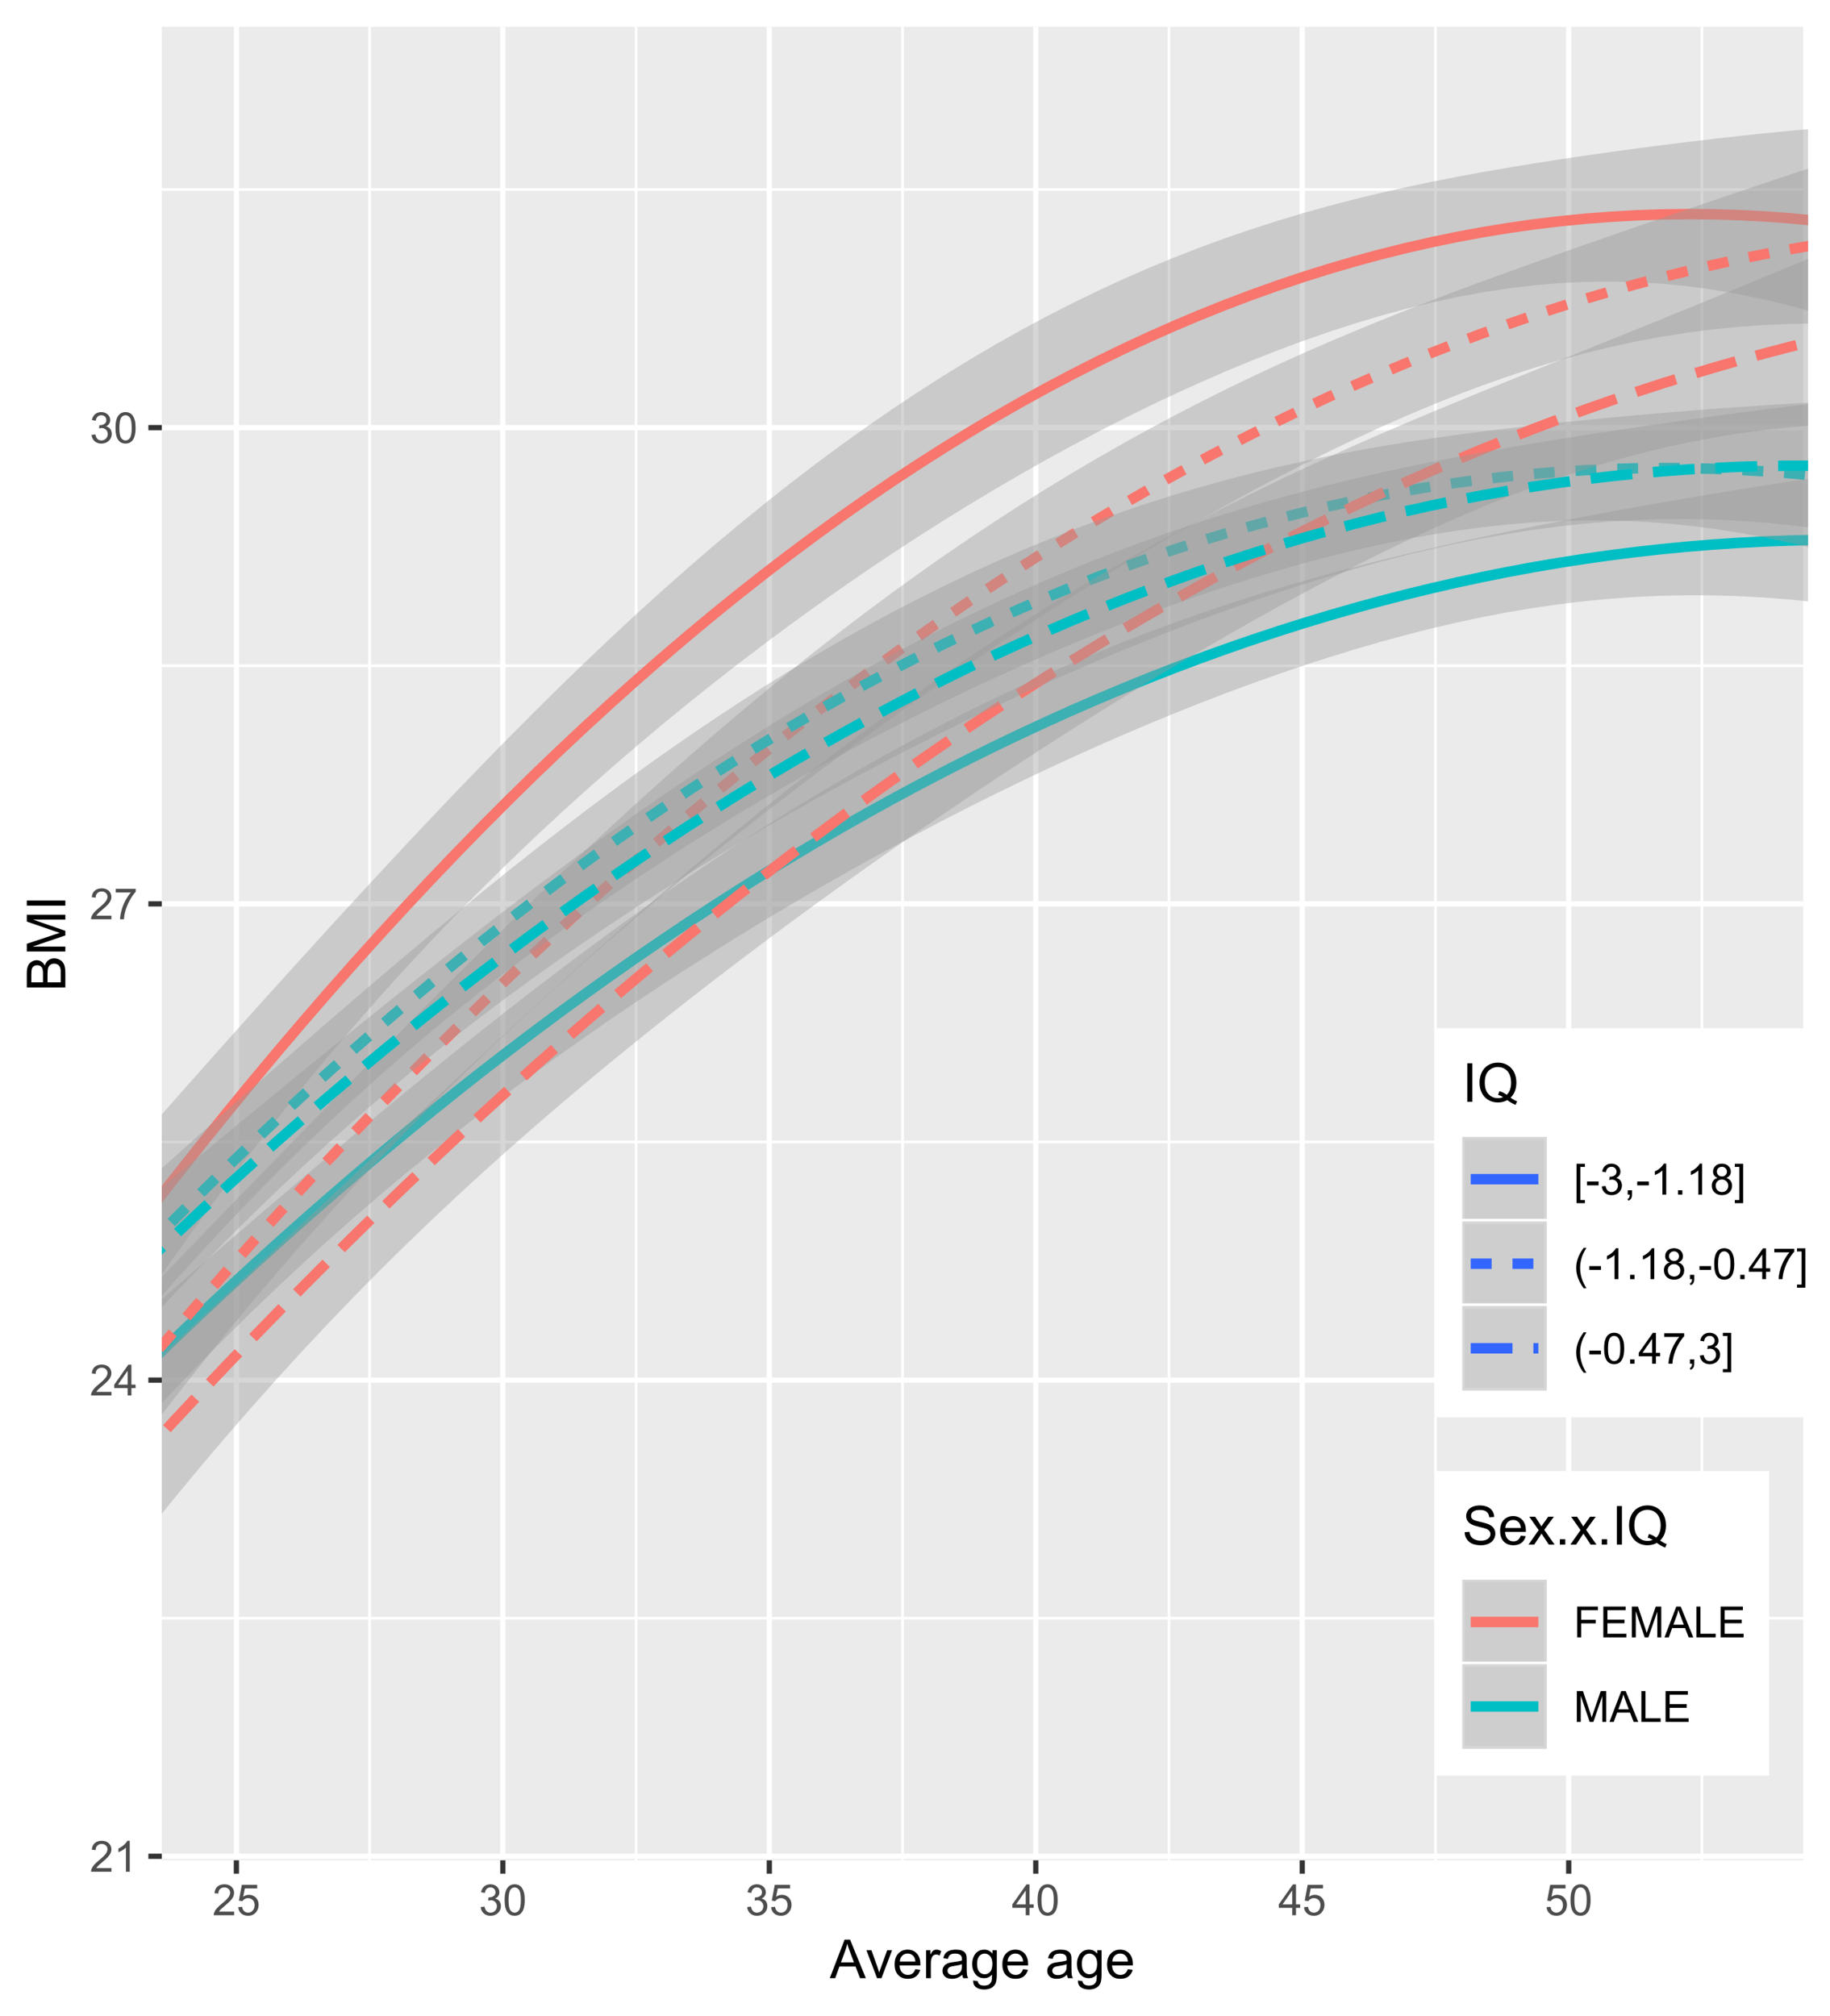<?xml version="1.0" encoding="UTF-8"?>
<svg xmlns="http://www.w3.org/2000/svg" xmlns:xlink="http://www.w3.org/1999/xlink" width="374pt" height="412pt" viewBox="0 0 374 412" version="1.1">
<defs>
<g>
<symbol overflow="visible" id="glyph0-0">
<path style="stroke:none;" d="M 1.102 0 L 1.102 -5.5 L 5.5 -5.5 L 5.5 0 Z M 1.238 -0.137 L 5.363 -0.137 L 5.363 -5.363 L 1.238 -5.363 Z M 1.238 -0.137 "/>
</symbol>
<symbol overflow="visible" id="glyph0-1">
<path style="stroke:none;" d="M 4.43 -0.742 L 4.43 0 L 0.266 0 C 0.258 -0.188 0.289 -0.367 0.355 -0.539 C 0.461 -0.82 0.629 -1.098 0.863 -1.375 C 1.094 -1.648 1.434 -1.965 1.879 -2.328 C 2.562 -2.887 3.023 -3.332 3.266 -3.664 C 3.5 -3.988 3.621 -4.301 3.625 -4.594 C 3.621 -4.898 3.512 -5.156 3.297 -5.367 C 3.074 -5.578 2.789 -5.684 2.441 -5.684 C 2.066 -5.684 1.77 -5.57 1.547 -5.348 C 1.32 -5.125 1.207 -4.816 1.207 -4.422 L 0.414 -4.504 C 0.465 -5.094 0.668 -5.543 1.027 -5.855 C 1.379 -6.164 1.855 -6.32 2.457 -6.324 C 3.059 -6.32 3.539 -6.152 3.891 -5.82 C 4.242 -5.484 4.418 -5.07 4.422 -4.578 C 4.418 -4.32 4.367 -4.074 4.266 -3.832 C 4.164 -3.59 3.992 -3.332 3.754 -3.062 C 3.512 -2.793 3.113 -2.426 2.562 -1.957 C 2.094 -1.566 1.797 -1.301 1.664 -1.16 C 1.531 -1.02 1.422 -0.879 1.34 -0.742 Z M 4.43 -0.742 "/>
</symbol>
<symbol overflow="visible" id="glyph0-2">
<path style="stroke:none;" d="M 3.277 0 L 2.504 0 L 2.504 -4.93 C 2.316 -4.75 2.074 -4.574 1.773 -4.395 C 1.469 -4.215 1.195 -4.082 0.957 -3.996 L 0.957 -4.742 C 1.387 -4.941 1.766 -5.188 2.09 -5.48 C 2.414 -5.77 2.645 -6.051 2.781 -6.324 L 3.277 -6.324 Z M 3.277 0 "/>
</symbol>
<symbol overflow="visible" id="glyph0-3">
<path style="stroke:none;" d="M 2.844 0 L 2.844 -1.508 L 0.113 -1.508 L 0.113 -2.219 L 2.988 -6.301 L 3.617 -6.301 L 3.617 -2.219 L 4.469 -2.219 L 4.469 -1.508 L 3.617 -1.508 L 3.617 0 Z M 2.844 -2.219 L 2.844 -5.059 L 0.871 -2.219 Z M 2.844 -2.219 "/>
</symbol>
<symbol overflow="visible" id="glyph0-4">
<path style="stroke:none;" d="M 0.418 -5.473 L 0.418 -6.219 L 4.496 -6.219 L 4.496 -5.617 C 4.09 -5.188 3.691 -4.621 3.301 -3.914 C 2.902 -3.203 2.602 -2.473 2.391 -1.73 C 2.234 -1.199 2.133 -0.625 2.094 0 L 1.297 0 C 1.305 -0.492 1.402 -1.09 1.59 -1.793 C 1.773 -2.496 2.043 -3.172 2.391 -3.824 C 2.738 -4.477 3.109 -5.027 3.504 -5.473 Z M 0.418 -5.473 "/>
</symbol>
<symbol overflow="visible" id="glyph0-5">
<path style="stroke:none;" d="M 0.371 -1.664 L 1.145 -1.766 C 1.23 -1.324 1.383 -1.008 1.598 -0.816 C 1.809 -0.621 2.066 -0.527 2.375 -0.527 C 2.734 -0.527 3.043 -0.652 3.297 -0.906 C 3.547 -1.156 3.672 -1.469 3.676 -1.844 C 3.672 -2.195 3.555 -2.488 3.324 -2.719 C 3.09 -2.949 2.797 -3.062 2.441 -3.066 C 2.293 -3.062 2.109 -3.035 1.895 -2.98 L 1.98 -3.66 C 2.031 -3.652 2.07 -3.648 2.105 -3.652 C 2.434 -3.648 2.73 -3.734 2.996 -3.91 C 3.254 -4.078 3.387 -4.344 3.391 -4.703 C 3.387 -4.984 3.289 -5.219 3.102 -5.406 C 2.906 -5.59 2.66 -5.684 2.359 -5.688 C 2.055 -5.684 1.805 -5.59 1.605 -5.402 C 1.402 -5.215 1.273 -4.93 1.219 -4.555 L 0.445 -4.691 C 0.539 -5.207 0.754 -5.609 1.09 -5.895 C 1.426 -6.18 1.844 -6.32 2.344 -6.324 C 2.688 -6.32 3.004 -6.246 3.293 -6.102 C 3.582 -5.953 3.801 -5.754 3.953 -5.5 C 4.105 -5.242 4.184 -4.973 4.184 -4.688 C 4.184 -4.414 4.109 -4.164 3.965 -3.945 C 3.816 -3.719 3.602 -3.543 3.316 -3.41 C 3.688 -3.324 3.977 -3.145 4.184 -2.875 C 4.391 -2.602 4.492 -2.262 4.496 -1.859 C 4.492 -1.305 4.293 -0.84 3.895 -0.461 C 3.492 -0.078 2.984 0.109 2.371 0.113 C 1.816 0.109 1.355 -0.051 0.992 -0.379 C 0.625 -0.707 0.418 -1.137 0.371 -1.664 Z M 0.371 -1.664 "/>
</symbol>
<symbol overflow="visible" id="glyph0-6">
<path style="stroke:none;" d="M 0.367 -3.105 C 0.363 -3.848 0.438 -4.445 0.594 -4.902 C 0.742 -5.355 0.973 -5.707 1.277 -5.953 C 1.578 -6.199 1.957 -6.32 2.418 -6.324 C 2.754 -6.32 3.051 -6.254 3.309 -6.121 C 3.562 -5.984 3.773 -5.789 3.938 -5.531 C 4.102 -5.273 4.23 -4.961 4.328 -4.594 C 4.422 -4.227 4.469 -3.73 4.473 -3.105 C 4.469 -2.367 4.395 -1.77 4.242 -1.316 C 4.09 -0.859 3.863 -0.508 3.562 -0.262 C 3.258 -0.016 2.875 0.105 2.418 0.109 C 1.809 0.105 1.332 -0.109 0.988 -0.547 C 0.57 -1.066 0.363 -1.922 0.367 -3.105 Z M 1.16 -3.105 C 1.16 -2.07 1.281 -1.379 1.523 -1.039 C 1.766 -0.695 2.062 -0.527 2.418 -0.527 C 2.773 -0.527 3.074 -0.699 3.316 -1.043 C 3.559 -1.387 3.68 -2.074 3.68 -3.105 C 3.68 -4.145 3.559 -4.832 3.316 -5.172 C 3.074 -5.512 2.77 -5.684 2.41 -5.684 C 2.051 -5.684 1.77 -5.531 1.559 -5.234 C 1.293 -4.844 1.16 -4.137 1.16 -3.105 Z M 1.16 -3.105 "/>
</symbol>
<symbol overflow="visible" id="glyph0-7">
<path style="stroke:none;" d="M 0.367 -1.648 L 1.176 -1.719 C 1.234 -1.32 1.375 -1.023 1.594 -0.824 C 1.812 -0.625 2.078 -0.527 2.391 -0.527 C 2.762 -0.527 3.074 -0.668 3.336 -0.949 C 3.59 -1.23 3.719 -1.602 3.723 -2.066 C 3.719 -2.504 3.594 -2.852 3.348 -3.109 C 3.098 -3.363 2.773 -3.492 2.375 -3.492 C 2.125 -3.492 1.902 -3.434 1.703 -3.32 C 1.5 -3.207 1.344 -3.062 1.23 -2.883 L 0.504 -2.977 L 1.113 -6.215 L 4.246 -6.215 L 4.246 -5.473 L 1.73 -5.473 L 1.391 -3.781 C 1.766 -4.039 2.164 -4.172 2.582 -4.176 C 3.129 -4.172 3.594 -3.98 3.973 -3.605 C 4.352 -3.223 4.539 -2.734 4.543 -2.137 C 4.539 -1.562 4.375 -1.07 4.043 -0.656 C 3.637 -0.148 3.086 0.105 2.391 0.109 C 1.816 0.105 1.348 -0.051 0.984 -0.371 C 0.621 -0.691 0.414 -1.117 0.367 -1.648 Z M 0.367 -1.648 "/>
</symbol>
<symbol overflow="visible" id="glyph0-8">
<path style="stroke:none;" d="M 0.598 1.75 L 0.598 -6.301 L 2.305 -6.301 L 2.305 -5.66 L 1.371 -5.66 L 1.371 1.109 L 2.305 1.109 L 2.305 1.75 Z M 0.598 1.75 "/>
</symbol>
<symbol overflow="visible" id="glyph0-9">
<path style="stroke:none;" d="M 0.281 -1.891 L 0.281 -2.668 L 2.656 -2.668 L 2.656 -1.891 Z M 0.281 -1.891 "/>
</symbol>
<symbol overflow="visible" id="glyph0-10">
<path style="stroke:none;" d="M 0.781 0 L 0.781 -0.883 L 1.664 -0.883 L 1.664 0 C 1.664 0.32 1.605 0.578 1.492 0.781 C 1.375 0.977 1.191 1.133 0.945 1.246 L 0.73 0.914 C 0.891 0.844 1.012 0.738 1.09 0.598 C 1.168 0.457 1.211 0.258 1.219 0 Z M 0.781 0 "/>
</symbol>
<symbol overflow="visible" id="glyph0-11">
<path style="stroke:none;" d="M 0.801 0 L 0.801 -0.883 L 1.68 -0.883 L 1.68 0 Z M 0.801 0 "/>
</symbol>
<symbol overflow="visible" id="glyph0-12">
<path style="stroke:none;" d="M 1.555 -3.418 C 1.23 -3.531 0.992 -3.699 0.84 -3.918 C 0.684 -4.133 0.609 -4.395 0.609 -4.699 C 0.609 -5.156 0.773 -5.539 1.102 -5.855 C 1.43 -6.164 1.867 -6.32 2.418 -6.324 C 2.969 -6.32 3.41 -6.16 3.746 -5.844 C 4.078 -5.523 4.246 -5.137 4.25 -4.68 C 4.246 -4.387 4.172 -4.133 4.02 -3.918 C 3.863 -3.699 3.629 -3.531 3.32 -3.418 C 3.707 -3.285 4 -3.082 4.203 -2.805 C 4.402 -2.52 4.504 -2.184 4.508 -1.801 C 4.504 -1.258 4.312 -0.805 3.934 -0.441 C 3.551 -0.074 3.051 0.105 2.434 0.109 C 1.809 0.105 1.309 -0.074 0.926 -0.441 C 0.543 -0.809 0.352 -1.27 0.355 -1.82 C 0.352 -2.23 0.457 -2.574 0.668 -2.852 C 0.875 -3.125 1.168 -3.312 1.555 -3.418 Z M 1.402 -4.727 C 1.398 -4.426 1.496 -4.184 1.688 -3.996 C 1.879 -3.805 2.129 -3.707 2.438 -3.711 C 2.734 -3.707 2.977 -3.801 3.168 -3.992 C 3.355 -4.176 3.449 -4.406 3.453 -4.684 C 3.449 -4.965 3.352 -5.203 3.16 -5.398 C 2.961 -5.586 2.719 -5.684 2.43 -5.688 C 2.129 -5.684 1.883 -5.59 1.691 -5.402 C 1.496 -5.215 1.398 -4.988 1.402 -4.727 Z M 1.152 -1.816 C 1.148 -1.598 1.199 -1.383 1.309 -1.176 C 1.41 -0.969 1.566 -0.809 1.773 -0.695 C 1.98 -0.582 2.203 -0.527 2.441 -0.527 C 2.809 -0.527 3.113 -0.645 3.355 -0.883 C 3.594 -1.121 3.715 -1.426 3.719 -1.793 C 3.715 -2.164 3.59 -2.469 3.344 -2.715 C 3.094 -2.957 2.785 -3.082 2.414 -3.082 C 2.051 -3.082 1.75 -2.961 1.512 -2.719 C 1.27 -2.477 1.148 -2.176 1.152 -1.816 Z M 1.152 -1.816 "/>
</symbol>
<symbol overflow="visible" id="glyph0-13">
<path style="stroke:none;" d="M 1.875 1.75 L 0.168 1.75 L 0.168 1.109 L 1.102 1.109 L 1.102 -5.66 L 0.168 -5.66 L 0.168 -6.301 L 1.875 -6.301 Z M 1.875 1.75 "/>
</symbol>
<symbol overflow="visible" id="glyph0-14">
<path style="stroke:none;" d="M 2.059 1.852 C 1.629 1.312 1.27 0.684 0.973 -0.039 C 0.676 -0.758 0.527 -1.504 0.531 -2.281 C 0.527 -2.961 0.637 -3.617 0.863 -4.242 C 1.117 -4.965 1.516 -5.684 2.059 -6.406 L 2.613 -6.406 C 2.266 -5.805 2.035 -5.379 1.926 -5.129 C 1.75 -4.73 1.613 -4.32 1.512 -3.895 C 1.387 -3.355 1.324 -2.816 1.328 -2.277 C 1.324 -0.898 1.754 0.477 2.613 1.852 Z M 2.059 1.852 "/>
</symbol>
<symbol overflow="visible" id="glyph0-15">
<path style="stroke:none;" d="M 0.723 0 L 0.723 -6.301 L 4.973 -6.301 L 4.973 -5.555 L 1.555 -5.555 L 1.555 -3.605 L 4.512 -3.605 L 4.512 -2.863 L 1.555 -2.863 L 1.555 0 Z M 0.723 0 "/>
</symbol>
<symbol overflow="visible" id="glyph0-16">
<path style="stroke:none;" d="M 0.695 0 L 0.695 -6.301 L 5.25 -6.301 L 5.25 -5.555 L 1.531 -5.555 L 1.531 -3.625 L 5.016 -3.625 L 5.016 -2.887 L 1.531 -2.887 L 1.531 -0.742 L 5.398 -0.742 L 5.398 0 Z M 0.695 0 "/>
</symbol>
<symbol overflow="visible" id="glyph0-17">
<path style="stroke:none;" d="M 0.652 0 L 0.652 -6.301 L 1.906 -6.301 L 3.398 -1.84 C 3.535 -1.422 3.633 -1.109 3.699 -0.906 C 3.77 -1.133 3.883 -1.469 4.035 -1.918 L 5.543 -6.301 L 6.664 -6.301 L 6.664 0 L 5.859 0 L 5.859 -5.273 L 4.031 0 L 3.277 0 L 1.457 -5.363 L 1.457 0 Z M 0.652 0 "/>
</symbol>
<symbol overflow="visible" id="glyph0-18">
<path style="stroke:none;" d="M -0.012 0 L 2.406 -6.301 L 3.305 -6.301 L 5.883 0 L 4.934 0 L 4.199 -1.906 L 1.562 -1.906 L 0.871 0 Z M 1.805 -2.586 L 3.941 -2.586 L 3.281 -4.332 C 3.078 -4.855 2.93 -5.293 2.836 -5.637 C 2.754 -5.23 2.641 -4.828 2.496 -4.434 Z M 1.805 -2.586 "/>
</symbol>
<symbol overflow="visible" id="glyph0-19">
<path style="stroke:none;" d="M 0.645 0 L 0.645 -6.301 L 1.477 -6.301 L 1.477 -0.742 L 4.582 -0.742 L 4.582 0 Z M 0.645 0 "/>
</symbol>
<symbol overflow="visible" id="glyph1-0">
<path style="stroke:none;" d="M 1.375 0 L 1.375 -6.875 L 6.875 -6.875 L 6.875 0 Z M 1.547 -0.172 L 6.703 -0.172 L 6.703 -6.703 L 1.547 -6.703 Z M 1.547 -0.172 "/>
</symbol>
<symbol overflow="visible" id="glyph1-1">
<path style="stroke:none;" d="M -0.016 0 L 3.008 -7.875 L 4.129 -7.875 L 7.352 0 L 6.164 0 L 5.246 -2.383 L 1.953 -2.383 L 1.09 0 Z M 2.258 -3.234 L 4.926 -3.234 L 4.102 -5.414 C 3.852 -6.074 3.664 -6.617 3.547 -7.047 C 3.441 -6.539 3.301 -6.039 3.121 -5.543 Z M 2.258 -3.234 "/>
</symbol>
<symbol overflow="visible" id="glyph1-2">
<path style="stroke:none;" d="M 2.309 0 L 0.141 -5.703 L 1.16 -5.703 L 2.383 -2.289 C 2.512 -1.918 2.633 -1.535 2.75 -1.141 C 2.832 -1.438 2.953 -1.797 3.109 -2.223 L 4.379 -5.703 L 5.371 -5.703 L 3.211 0 Z M 2.309 0 "/>
</symbol>
<symbol overflow="visible" id="glyph1-3">
<path style="stroke:none;" d="M 4.629 -1.836 L 5.629 -1.715 C 5.469 -1.125 5.176 -0.672 4.75 -0.352 C 4.324 -0.031 3.781 0.129 3.121 0.129 C 2.281 0.129 1.617 -0.125 1.133 -0.641 C 0.641 -1.152 0.398 -1.875 0.402 -2.805 C 0.398 -3.762 0.645 -4.504 1.145 -5.035 C 1.637 -5.562 2.277 -5.828 3.066 -5.832 C 3.824 -5.828 4.449 -5.57 4.934 -5.051 C 5.418 -4.531 5.66 -3.801 5.66 -2.863 C 5.66 -2.805 5.656 -2.719 5.656 -2.605 L 1.402 -2.605 C 1.434 -1.977 1.613 -1.496 1.934 -1.164 C 2.25 -0.828 2.645 -0.66 3.125 -0.664 C 3.477 -0.66 3.781 -0.754 4.031 -0.945 C 4.281 -1.129 4.48 -1.426 4.629 -1.836 Z M 1.457 -3.398 L 4.641 -3.398 C 4.598 -3.879 4.473 -4.238 4.273 -4.48 C 3.961 -4.852 3.562 -5.039 3.078 -5.039 C 2.629 -5.039 2.258 -4.891 1.957 -4.594 C 1.652 -4.297 1.484 -3.898 1.457 -3.398 Z M 1.457 -3.398 "/>
</symbol>
<symbol overflow="visible" id="glyph1-4">
<path style="stroke:none;" d="M 0.715 0 L 0.715 -5.703 L 1.586 -5.703 L 1.586 -4.84 C 1.805 -5.242 2.008 -5.508 2.199 -5.637 C 2.383 -5.766 2.59 -5.828 2.82 -5.832 C 3.141 -5.828 3.473 -5.727 3.812 -5.523 L 3.48 -4.625 C 3.242 -4.762 3.004 -4.832 2.773 -4.836 C 2.555 -4.832 2.363 -4.77 2.199 -4.645 C 2.027 -4.516 1.91 -4.34 1.844 -4.113 C 1.73 -3.77 1.676 -3.391 1.68 -2.984 L 1.68 0 Z M 0.715 0 "/>
</symbol>
<symbol overflow="visible" id="glyph1-5">
<path style="stroke:none;" d="M 4.445 -0.703 C 4.086 -0.398 3.742 -0.184 3.414 -0.059 C 3.082 0.066 2.727 0.129 2.348 0.129 C 1.719 0.129 1.238 -0.023 0.902 -0.328 C 0.566 -0.633 0.398 -1.023 0.398 -1.504 C 0.398 -1.781 0.461 -2.035 0.586 -2.27 C 0.711 -2.496 0.875 -2.684 1.086 -2.824 C 1.289 -2.965 1.523 -3.07 1.781 -3.141 C 1.969 -3.191 2.254 -3.238 2.641 -3.289 C 3.418 -3.375 3.992 -3.488 4.367 -3.621 C 4.367 -3.754 4.371 -3.836 4.371 -3.871 C 4.371 -4.266 4.277 -4.543 4.098 -4.703 C 3.848 -4.918 3.48 -5.027 2.996 -5.031 C 2.539 -5.027 2.203 -4.949 1.988 -4.793 C 1.77 -4.633 1.609 -4.352 1.508 -3.949 L 0.562 -4.078 C 0.648 -4.48 0.789 -4.805 0.988 -5.055 C 1.184 -5.301 1.469 -5.492 1.844 -5.629 C 2.215 -5.762 2.645 -5.828 3.137 -5.832 C 3.621 -5.828 4.02 -5.773 4.324 -5.66 C 4.629 -5.543 4.852 -5.398 4.996 -5.227 C 5.137 -5.055 5.238 -4.836 5.297 -4.57 C 5.328 -4.406 5.344 -4.109 5.344 -3.68 L 5.344 -2.391 C 5.344 -1.492 5.363 -0.922 5.406 -0.684 C 5.445 -0.445 5.527 -0.219 5.648 0 L 4.641 0 C 4.539 -0.199 4.473 -0.434 4.445 -0.703 Z M 4.367 -2.863 C 4.012 -2.719 3.488 -2.598 2.789 -2.496 C 2.391 -2.438 2.105 -2.371 1.941 -2.301 C 1.773 -2.227 1.648 -2.121 1.562 -1.988 C 1.473 -1.848 1.43 -1.695 1.43 -1.531 C 1.43 -1.27 1.527 -1.055 1.723 -0.887 C 1.918 -0.711 2.203 -0.625 2.578 -0.629 C 2.949 -0.625 3.277 -0.707 3.57 -0.871 C 3.859 -1.031 4.074 -1.254 4.211 -1.543 C 4.312 -1.754 4.363 -2.078 4.367 -2.508 Z M 4.367 -2.863 "/>
</symbol>
<symbol overflow="visible" id="glyph1-6">
<path style="stroke:none;" d="M 0.547 0.473 L 1.488 0.613 C 1.527 0.898 1.637 1.109 1.816 1.246 C 2.055 1.422 2.379 1.512 2.797 1.516 C 3.242 1.512 3.59 1.422 3.832 1.246 C 4.074 1.062 4.238 0.812 4.328 0.492 C 4.379 0.297 4.402 -0.113 4.398 -0.746 C 3.973 -0.246 3.445 0 2.82 0 C 2.031 0 1.426 -0.281 1 -0.848 C 0.566 -1.41 0.352 -2.09 0.355 -2.883 C 0.352 -3.426 0.449 -3.926 0.648 -4.391 C 0.844 -4.848 1.129 -5.203 1.504 -5.457 C 1.875 -5.703 2.316 -5.828 2.824 -5.832 C 3.496 -5.828 4.051 -5.559 4.492 -5.016 L 4.492 -5.703 L 5.383 -5.703 L 5.383 -0.773 C 5.379 0.113 5.289 0.742 5.109 1.113 C 4.93 1.484 4.641 1.777 4.25 1.992 C 3.855 2.207 3.375 2.312 2.805 2.316 C 2.121 2.312 1.57 2.16 1.152 1.855 C 0.734 1.547 0.531 1.086 0.547 0.473 Z M 1.348 -2.953 C 1.348 -2.203 1.496 -1.656 1.793 -1.316 C 2.09 -0.969 2.461 -0.797 2.91 -0.801 C 3.352 -0.797 3.723 -0.969 4.027 -1.312 C 4.324 -1.656 4.477 -2.191 4.48 -2.922 C 4.477 -3.617 4.32 -4.145 4.016 -4.5 C 3.703 -4.852 3.332 -5.027 2.895 -5.031 C 2.465 -5.027 2.098 -4.852 1.797 -4.508 C 1.496 -4.156 1.348 -3.641 1.348 -2.953 Z M 1.348 -2.953 "/>
</symbol>
<symbol overflow="visible" id="glyph1-7">
<path style="stroke:none;" d=""/>
</symbol>
<symbol overflow="visible" id="glyph1-8">
<path style="stroke:none;" d="M 1.027 0 L 1.027 -7.875 L 2.066 -7.875 L 2.066 0 Z M 1.027 0 "/>
</symbol>
<symbol overflow="visible" id="glyph1-9">
<path style="stroke:none;" d="M 6.816 -0.844 C 7.293 -0.508 7.738 -0.262 8.152 -0.113 L 7.848 0.613 C 7.277 0.406 6.715 0.086 6.156 -0.355 C 5.57 -0.031 4.926 0.129 4.223 0.133 C 3.508 0.129 2.859 -0.039 2.281 -0.383 C 1.699 -0.723 1.254 -1.207 0.941 -1.832 C 0.625 -2.453 0.469 -3.156 0.473 -3.938 C 0.469 -4.711 0.625 -5.418 0.945 -6.059 C 1.258 -6.695 1.707 -7.18 2.289 -7.516 C 2.871 -7.848 3.523 -8.016 4.242 -8.016 C 4.969 -8.016 5.621 -7.84 6.207 -7.496 C 6.789 -7.145 7.234 -6.66 7.543 -6.043 C 7.848 -5.418 8.004 -4.719 8.004 -3.941 C 8.004 -3.289 7.902 -2.707 7.707 -2.191 C 7.508 -1.676 7.211 -1.227 6.816 -0.844 Z M 4.523 -2.176 C 5.125 -2.004 5.621 -1.754 6.012 -1.422 C 6.621 -1.98 6.926 -2.82 6.93 -3.941 C 6.926 -4.578 6.816 -5.137 6.602 -5.613 C 6.383 -6.09 6.066 -6.457 5.652 -6.723 C 5.234 -6.98 4.766 -7.113 4.25 -7.117 C 3.469 -7.113 2.824 -6.848 2.312 -6.32 C 1.801 -5.785 1.547 -4.992 1.547 -3.938 C 1.547 -2.914 1.797 -2.125 2.305 -1.578 C 2.809 -1.027 3.457 -0.754 4.25 -0.758 C 4.617 -0.754 4.969 -0.824 5.301 -0.969 C 4.973 -1.176 4.629 -1.328 4.27 -1.418 Z M 4.523 -2.176 "/>
</symbol>
<symbol overflow="visible" id="glyph1-10">
<path style="stroke:none;" d="M 0.492 -2.531 L 1.477 -2.617 C 1.523 -2.219 1.629 -1.895 1.801 -1.645 C 1.969 -1.391 2.234 -1.188 2.594 -1.031 C 2.949 -0.875 3.352 -0.797 3.805 -0.801 C 4.195 -0.797 4.547 -0.855 4.855 -0.977 C 5.156 -1.094 5.383 -1.258 5.535 -1.465 C 5.68 -1.668 5.754 -1.891 5.758 -2.137 C 5.754 -2.383 5.684 -2.598 5.543 -2.785 C 5.398 -2.965 5.16 -3.121 4.836 -3.25 C 4.617 -3.332 4.148 -3.461 3.43 -3.633 C 2.703 -3.805 2.199 -3.969 1.914 -4.125 C 1.535 -4.32 1.254 -4.562 1.07 -4.859 C 0.887 -5.148 0.797 -5.477 0.797 -5.84 C 0.797 -6.234 0.906 -6.605 1.133 -6.953 C 1.355 -7.297 1.688 -7.559 2.121 -7.738 C 2.555 -7.914 3.035 -8.004 3.566 -8.008 C 4.148 -8.004 4.664 -7.91 5.109 -7.727 C 5.555 -7.535 5.898 -7.258 6.141 -6.895 C 6.379 -6.527 6.508 -6.113 6.527 -5.656 L 5.527 -5.582 C 5.469 -6.078 5.289 -6.453 4.98 -6.707 C 4.668 -6.961 4.211 -7.09 3.609 -7.09 C 2.977 -7.09 2.516 -6.973 2.23 -6.742 C 1.941 -6.512 1.797 -6.234 1.801 -5.906 C 1.797 -5.625 1.898 -5.391 2.105 -5.211 C 2.301 -5.023 2.824 -4.836 3.676 -4.648 C 4.52 -4.453 5.102 -4.289 5.418 -4.148 C 5.875 -3.934 6.215 -3.664 6.434 -3.344 C 6.652 -3.02 6.762 -2.645 6.762 -2.223 C 6.762 -1.801 6.641 -1.406 6.402 -1.039 C 6.16 -0.664 5.816 -0.379 5.367 -0.176 C 4.918 0.027 4.41 0.129 3.852 0.133 C 3.133 0.129 2.535 0.027 2.059 -0.176 C 1.574 -0.383 1.199 -0.695 0.926 -1.113 C 0.652 -1.531 0.508 -2.004 0.492 -2.531 Z M 0.492 -2.531 "/>
</symbol>
<symbol overflow="visible" id="glyph1-11">
<path style="stroke:none;" d="M 0.082 0 L 2.164 -2.965 L 0.234 -5.703 L 1.445 -5.703 L 2.32 -4.367 C 2.484 -4.109 2.617 -3.898 2.719 -3.727 C 2.875 -3.961 3.02 -4.168 3.152 -4.355 L 4.113 -5.703 L 5.27 -5.703 L 3.297 -3.02 L 5.418 0 L 4.234 0 L 3.062 -1.773 L 2.75 -2.25 L 1.25 0 Z M 0.082 0 "/>
</symbol>
<symbol overflow="visible" id="glyph1-12">
<path style="stroke:none;" d="M 1 0 L 1 -1.102 L 2.102 -1.102 L 2.102 0 Z M 1 0 "/>
</symbol>
<symbol overflow="visible" id="glyph2-0">
<path style="stroke:none;" d="M 0 -1.375 L -6.875 -1.375 L -6.875 -6.875 L 0 -6.875 Z M -0.172 -1.547 L -0.172 -6.703 L -6.703 -6.703 L -6.703 -1.547 Z M -0.172 -1.547 "/>
</symbol>
<symbol overflow="visible" id="glyph2-1">
<path style="stroke:none;" d="M 0 -0.805 L -7.875 -0.805 L -7.875 -3.762 C -7.875 -4.363 -7.793 -4.844 -7.633 -5.207 C -7.473 -5.57 -7.227 -5.855 -6.898 -6.062 C -6.562 -6.266 -6.219 -6.367 -5.859 -6.371 C -5.523 -6.367 -5.207 -6.277 -4.91 -6.094 C -4.613 -5.91 -4.371 -5.633 -4.188 -5.27 C -4.047 -5.742 -3.809 -6.109 -3.473 -6.367 C -3.133 -6.621 -2.734 -6.75 -2.281 -6.75 C -1.91 -6.75 -1.57 -6.672 -1.254 -6.516 C -0.934 -6.359 -0.688 -6.168 -0.52 -5.941 C -0.344 -5.711 -0.215 -5.422 -0.129 -5.078 C -0.043 -4.73 0 -4.309 0 -3.809 Z M -4.566 -1.848 L -4.566 -3.551 C -4.562 -4.012 -4.594 -4.34 -4.656 -4.543 C -4.73 -4.805 -4.859 -5.004 -5.047 -5.141 C -5.227 -5.273 -5.457 -5.344 -5.734 -5.344 C -5.996 -5.344 -6.227 -5.281 -6.426 -5.156 C -6.625 -5.031 -6.762 -4.852 -6.836 -4.617 C -6.906 -4.383 -6.941 -3.984 -6.945 -3.422 L -6.945 -1.848 Z M -0.93 -1.848 L -0.93 -3.809 C -0.926 -4.145 -0.938 -4.379 -0.965 -4.516 C -1.008 -4.754 -1.078 -4.953 -1.18 -5.117 C -1.277 -5.273 -1.426 -5.406 -1.617 -5.516 C -1.809 -5.617 -2.027 -5.672 -2.281 -5.672 C -2.57 -5.672 -2.828 -5.594 -3.047 -5.445 C -3.262 -5.289 -3.414 -5.082 -3.504 -4.82 C -3.59 -4.551 -3.633 -4.168 -3.637 -3.668 L -3.637 -1.848 Z M -0.93 -1.848 "/>
</symbol>
<symbol overflow="visible" id="glyph2-2">
<path style="stroke:none;" d="M 0 -0.816 L -7.875 -0.816 L -7.875 -2.387 L -2.297 -4.25 C -1.777 -4.418 -1.387 -4.543 -1.133 -4.625 C -1.414 -4.711 -1.836 -4.852 -2.395 -5.043 L -7.875 -6.93 L -7.875 -8.332 L 0 -8.332 L 0 -7.328 L -6.59 -7.328 L 0 -5.039 L 0 -4.098 L -6.703 -1.82 L 0 -1.82 Z M 0 -0.816 "/>
</symbol>
<symbol overflow="visible" id="glyph2-3">
<path style="stroke:none;" d="M 0 -1.027 L -7.875 -1.027 L -7.875 -2.066 L 0 -2.066 Z M 0 -1.027 "/>
</symbol>
</g>
<clipPath id="clip1">
  <path d="M 33.062 5.48 L 369 5.48 L 369 381 L 33.062 381 Z M 33.062 5.48 "/>
</clipPath>
<clipPath id="clip2">
  <path d="M 33.062 330 L 369 330 L 369 331 L 33.062 331 Z M 33.062 330 "/>
</clipPath>
<clipPath id="clip3">
  <path d="M 33.062 233 L 369 233 L 369 234 L 33.062 234 Z M 33.062 233 "/>
</clipPath>
<clipPath id="clip4">
  <path d="M 33.062 135 L 369 135 L 369 137 L 33.062 137 Z M 33.062 135 "/>
</clipPath>
<clipPath id="clip5">
  <path d="M 33.062 38 L 369 38 L 369 39 L 33.062 39 Z M 33.062 38 "/>
</clipPath>
<clipPath id="clip6">
  <path d="M 75 5.48 L 76 5.48 L 76 381 L 75 381 Z M 75 5.48 "/>
</clipPath>
<clipPath id="clip7">
  <path d="M 129 5.48 L 131 5.48 L 131 381 L 129 381 Z M 129 5.48 "/>
</clipPath>
<clipPath id="clip8">
  <path d="M 184 5.48 L 185 5.48 L 185 381 L 184 381 Z M 184 5.48 "/>
</clipPath>
<clipPath id="clip9">
  <path d="M 238 5.48 L 240 5.48 L 240 381 L 238 381 Z M 238 5.48 "/>
</clipPath>
<clipPath id="clip10">
  <path d="M 293 5.48 L 294 5.48 L 294 381 L 293 381 Z M 293 5.48 "/>
</clipPath>
<clipPath id="clip11">
  <path d="M 347 5.48 L 349 5.48 L 349 381 L 347 381 Z M 347 5.48 "/>
</clipPath>
<clipPath id="clip12">
  <path d="M 33.062 378 L 369.52 378 L 369.52 380 L 33.062 380 Z M 33.062 378 "/>
</clipPath>
<clipPath id="clip13">
  <path d="M 33.062 281 L 369.52 281 L 369.52 283 L 33.062 283 Z M 33.062 281 "/>
</clipPath>
<clipPath id="clip14">
  <path d="M 33.062 184 L 369.52 184 L 369.52 186 L 33.062 186 Z M 33.062 184 "/>
</clipPath>
<clipPath id="clip15">
  <path d="M 33.062 86 L 369.52 86 L 369.52 88 L 33.062 88 Z M 33.062 86 "/>
</clipPath>
<clipPath id="clip16">
  <path d="M 47 5.48 L 49 5.48 L 49 381 L 47 381 Z M 47 5.48 "/>
</clipPath>
<clipPath id="clip17">
  <path d="M 102 5.48 L 104 5.48 L 104 381 L 102 381 Z M 102 5.48 "/>
</clipPath>
<clipPath id="clip18">
  <path d="M 156 5.48 L 158 5.48 L 158 381 L 156 381 Z M 156 5.48 "/>
</clipPath>
<clipPath id="clip19">
  <path d="M 211 5.48 L 213 5.48 L 213 381 L 211 381 Z M 211 5.48 "/>
</clipPath>
<clipPath id="clip20">
  <path d="M 265 5.48 L 267 5.48 L 267 381 L 265 381 Z M 265 5.48 "/>
</clipPath>
<clipPath id="clip21">
  <path d="M 320 5.48 L 322 5.48 L 322 381 L 320 381 Z M 320 5.48 "/>
</clipPath>
<clipPath id="clip22">
  <path d="M 33.062 26 L 369.52 26 L 369.52 312 L 33.062 312 Z M 33.062 26 "/>
</clipPath>
<clipPath id="clip23">
  <path d="M 33.062 42 L 369.52 42 L 369.52 290 L 33.062 290 Z M 33.062 42 "/>
</clipPath>
<clipPath id="clip24">
  <path d="M 33.062 97 L 369.52 97 L 369.52 325 L 33.062 325 Z M 33.062 97 "/>
</clipPath>
<clipPath id="clip25">
  <path d="M 33.062 109 L 369.52 109 L 369.52 311 L 33.062 311 Z M 33.062 109 "/>
</clipPath>
<clipPath id="clip26">
  <path d="M 33.062 33 L 369.52 33 L 369.52 335 L 33.062 335 Z M 33.062 33 "/>
</clipPath>
<clipPath id="clip27">
  <path d="M 33.062 48 L 369.52 48 L 369.52 317 L 33.062 317 Z M 33.062 48 "/>
</clipPath>
<clipPath id="clip28">
  <path d="M 33.062 82 L 369.52 82 L 369.52 306 L 33.062 306 Z M 33.062 82 "/>
</clipPath>
<clipPath id="clip29">
  <path d="M 33.062 94 L 369.52 94 L 369.52 289 L 33.062 289 Z M 33.062 94 "/>
</clipPath>
<clipPath id="clip30">
  <path d="M 33.062 51 L 369.52 51 L 369.52 353 L 33.062 353 Z M 33.062 51 "/>
</clipPath>
<clipPath id="clip31">
  <path d="M 33.062 67 L 369.52 67 L 369.52 332 L 33.062 332 Z M 33.062 67 "/>
</clipPath>
<clipPath id="clip32">
  <path d="M 33.062 82 L 369.52 82 L 369.52 306 L 33.062 306 Z M 33.062 82 "/>
</clipPath>
<clipPath id="clip33">
  <path d="M 33.062 94 L 369.52 94 L 369.52 290 L 33.062 290 Z M 33.062 94 "/>
</clipPath>
</defs>
<g id="surface26">
<rect x="0" y="0" width="374" height="412" style="fill:rgb(100%,100%,100%);fill-opacity:1;stroke:none;"/>
<rect x="0" y="0" width="374" height="412" style="fill:rgb(100%,100%,100%);fill-opacity:1;stroke:none;"/>
<path style="fill:none;stroke-width:1.067;stroke-linecap:round;stroke-linejoin:round;stroke:rgb(100%,100%,100%);stroke-opacity:1;stroke-miterlimit:10;" d="M 0 412 L 374 412 L 374 0 L 0 0 Z M 0 412 "/>
<g clip-path="url(#clip1)" clip-rule="nonzero">
<path style=" stroke:none;fill-rule:nonzero;fill:rgb(92.157%,92.157%,92.157%);fill-opacity:1;" d="M 33.062 380.176 L 368.52 380.176 L 368.52 5.48 L 33.062 5.48 Z M 33.062 380.176 "/>
</g>
<g clip-path="url(#clip2)" clip-rule="nonzero">
<path style="fill:none;stroke-width:0.533;stroke-linecap:butt;stroke-linejoin:round;stroke:rgb(100%,100%,100%);stroke-opacity:1;stroke-miterlimit:10;" d="M 33.062 330.703 L 368.52 330.703 "/>
</g>
<g clip-path="url(#clip3)" clip-rule="nonzero">
<path style="fill:none;stroke-width:0.533;stroke-linecap:butt;stroke-linejoin:round;stroke:rgb(100%,100%,100%);stroke-opacity:1;stroke-miterlimit:10;" d="M 33.062 233.379 L 368.52 233.379 "/>
</g>
<g clip-path="url(#clip4)" clip-rule="nonzero">
<path style="fill:none;stroke-width:0.533;stroke-linecap:butt;stroke-linejoin:round;stroke:rgb(100%,100%,100%);stroke-opacity:1;stroke-miterlimit:10;" d="M 33.062 136.055 L 368.52 136.055 "/>
</g>
<g clip-path="url(#clip5)" clip-rule="nonzero">
<path style="fill:none;stroke-width:0.533;stroke-linecap:butt;stroke-linejoin:round;stroke:rgb(100%,100%,100%);stroke-opacity:1;stroke-miterlimit:10;" d="M 33.062 38.73 L 368.52 38.73 "/>
</g>
<g clip-path="url(#clip6)" clip-rule="nonzero">
<path style="fill:none;stroke-width:0.533;stroke-linecap:butt;stroke-linejoin:round;stroke:rgb(100%,100%,100%);stroke-opacity:1;stroke-miterlimit:10;" d="M 75.539 380.176 L 75.539 5.48 "/>
</g>
<g clip-path="url(#clip7)" clip-rule="nonzero">
<path style="fill:none;stroke-width:0.533;stroke-linecap:butt;stroke-linejoin:round;stroke:rgb(100%,100%,100%);stroke-opacity:1;stroke-miterlimit:10;" d="M 129.996 380.176 L 129.996 5.48 "/>
</g>
<g clip-path="url(#clip8)" clip-rule="nonzero">
<path style="fill:none;stroke-width:0.533;stroke-linecap:butt;stroke-linejoin:round;stroke:rgb(100%,100%,100%);stroke-opacity:1;stroke-miterlimit:10;" d="M 184.453 380.176 L 184.453 5.48 "/>
</g>
<g clip-path="url(#clip9)" clip-rule="nonzero">
<path style="fill:none;stroke-width:0.533;stroke-linecap:butt;stroke-linejoin:round;stroke:rgb(100%,100%,100%);stroke-opacity:1;stroke-miterlimit:10;" d="M 238.91 380.176 L 238.91 5.48 "/>
</g>
<g clip-path="url(#clip10)" clip-rule="nonzero">
<path style="fill:none;stroke-width:0.533;stroke-linecap:butt;stroke-linejoin:round;stroke:rgb(100%,100%,100%);stroke-opacity:1;stroke-miterlimit:10;" d="M 293.371 380.176 L 293.371 5.48 "/>
</g>
<g clip-path="url(#clip11)" clip-rule="nonzero">
<path style="fill:none;stroke-width:0.533;stroke-linecap:butt;stroke-linejoin:round;stroke:rgb(100%,100%,100%);stroke-opacity:1;stroke-miterlimit:10;" d="M 347.828 380.176 L 347.828 5.48 "/>
</g>
<g clip-path="url(#clip12)" clip-rule="nonzero">
<path style="fill:none;stroke-width:1.067;stroke-linecap:butt;stroke-linejoin:round;stroke:rgb(100%,100%,100%);stroke-opacity:1;stroke-miterlimit:10;" d="M 33.062 379.363 L 368.52 379.363 "/>
</g>
<g clip-path="url(#clip13)" clip-rule="nonzero">
<path style="fill:none;stroke-width:1.067;stroke-linecap:butt;stroke-linejoin:round;stroke:rgb(100%,100%,100%);stroke-opacity:1;stroke-miterlimit:10;" d="M 33.062 282.043 L 368.52 282.043 "/>
</g>
<g clip-path="url(#clip14)" clip-rule="nonzero">
<path style="fill:none;stroke-width:1.067;stroke-linecap:butt;stroke-linejoin:round;stroke:rgb(100%,100%,100%);stroke-opacity:1;stroke-miterlimit:10;" d="M 33.062 184.719 L 368.52 184.719 "/>
</g>
<g clip-path="url(#clip15)" clip-rule="nonzero">
<path style="fill:none;stroke-width:1.067;stroke-linecap:butt;stroke-linejoin:round;stroke:rgb(100%,100%,100%);stroke-opacity:1;stroke-miterlimit:10;" d="M 33.062 87.395 L 368.52 87.395 "/>
</g>
<g clip-path="url(#clip16)" clip-rule="nonzero">
<path style="fill:none;stroke-width:1.067;stroke-linecap:butt;stroke-linejoin:round;stroke:rgb(100%,100%,100%);stroke-opacity:1;stroke-miterlimit:10;" d="M 48.312 380.176 L 48.312 5.48 "/>
</g>
<g clip-path="url(#clip17)" clip-rule="nonzero">
<path style="fill:none;stroke-width:1.067;stroke-linecap:butt;stroke-linejoin:round;stroke:rgb(100%,100%,100%);stroke-opacity:1;stroke-miterlimit:10;" d="M 102.77 380.176 L 102.77 5.48 "/>
</g>
<g clip-path="url(#clip18)" clip-rule="nonzero">
<path style="fill:none;stroke-width:1.067;stroke-linecap:butt;stroke-linejoin:round;stroke:rgb(100%,100%,100%);stroke-opacity:1;stroke-miterlimit:10;" d="M 157.227 380.176 L 157.227 5.48 "/>
</g>
<g clip-path="url(#clip19)" clip-rule="nonzero">
<path style="fill:none;stroke-width:1.067;stroke-linecap:butt;stroke-linejoin:round;stroke:rgb(100%,100%,100%);stroke-opacity:1;stroke-miterlimit:10;" d="M 211.684 380.176 L 211.684 5.48 "/>
</g>
<g clip-path="url(#clip20)" clip-rule="nonzero">
<path style="fill:none;stroke-width:1.067;stroke-linecap:butt;stroke-linejoin:round;stroke:rgb(100%,100%,100%);stroke-opacity:1;stroke-miterlimit:10;" d="M 266.141 380.176 L 266.141 5.48 "/>
</g>
<g clip-path="url(#clip21)" clip-rule="nonzero">
<path style="fill:none;stroke-width:1.067;stroke-linecap:butt;stroke-linejoin:round;stroke:rgb(100%,100%,100%);stroke-opacity:1;stroke-miterlimit:10;" d="M 320.598 380.176 L 320.598 5.48 "/>
</g>
<g clip-path="url(#clip22)" clip-rule="nonzero">
<path style=" stroke:none;fill-rule:nonzero;fill:rgb(60%,60%,60%);fill-opacity:0.4;" d="M 0 266.102 L 4.332 260.973 L 9.57 254.812 L 14.809 248.703 L 20.047 242.637 L 25.289 236.613 L 30.527 230.629 L 35.766 224.68 L 41.004 218.766 L 46.242 212.887 L 51.48 207.035 L 56.723 201.219 L 61.961 195.434 L 67.199 189.684 L 72.438 183.973 L 77.676 178.305 L 82.914 172.688 L 88.156 167.121 L 93.395 161.621 L 98.633 156.191 L 103.871 150.84 L 109.109 145.574 L 114.348 140.398 L 119.59 135.324 L 124.828 130.348 L 130.066 125.484 L 135.305 120.734 L 140.543 116.098 L 145.781 111.582 L 151.023 107.191 L 156.262 102.926 L 161.5 98.785 L 166.738 94.777 L 171.977 90.898 L 177.215 87.152 L 182.457 83.539 L 187.695 80.059 L 192.934 76.715 L 198.172 73.5 L 203.41 70.422 L 208.648 67.48 L 213.891 64.668 L 219.129 61.988 L 224.367 59.441 L 229.605 57.023 L 234.844 54.734 L 240.082 52.574 L 245.324 50.535 L 250.562 48.621 L 255.801 46.824 L 261.039 45.141 L 266.277 43.566 L 271.516 42.102 L 276.758 40.734 L 281.996 39.465 L 287.234 38.281 L 292.473 37.176 L 297.711 36.145 L 302.949 35.176 L 308.191 34.266 L 313.43 33.406 L 318.668 32.59 L 323.906 31.809 L 329.145 31.066 L 334.383 30.352 L 339.625 29.668 L 344.863 29.016 L 350.102 28.391 L 355.34 27.801 L 360.578 27.246 L 365.816 26.727 L 371.059 26.25 L 374 26.008 L 374 64.879 L 371.059 63.953 L 365.816 62.488 L 360.578 61.207 L 355.34 60.113 L 350.102 59.211 L 344.863 58.5 L 339.625 57.984 L 334.383 57.664 L 329.145 57.543 L 323.906 57.609 L 318.668 57.871 L 313.43 58.32 L 308.191 58.949 L 302.949 59.758 L 297.711 60.73 L 292.473 61.863 L 287.234 63.152 L 281.996 64.586 L 276.758 66.156 L 271.516 67.859 L 266.277 69.684 L 261.039 71.633 L 255.801 73.695 L 250.562 75.867 L 245.324 78.145 L 240.082 80.527 L 234.844 83.012 L 229.605 85.594 L 224.367 88.273 L 219.129 91.051 L 213.891 93.918 L 208.648 96.879 L 203.41 99.934 L 198.172 103.078 L 192.934 106.316 L 187.695 109.645 L 182.457 113.062 L 177.215 116.574 L 171.977 120.18 L 166.738 123.875 L 161.5 127.668 L 156.262 131.559 L 151.023 135.543 L 145.781 139.629 L 140.543 143.816 L 135.305 148.109 L 130.066 152.512 L 124.828 157.027 L 119.59 161.656 L 114.348 166.41 L 109.109 171.289 L 103.871 176.305 L 98.633 181.457 L 93.395 186.762 L 88.156 192.219 L 82.914 197.836 L 77.676 203.625 L 72.438 209.59 L 67.199 215.734 L 61.961 222.07 L 56.723 228.594 L 51.48 235.312 L 46.242 242.223 L 41.004 249.324 L 35.766 256.621 L 30.527 264.109 L 25.289 271.785 L 20.047 279.648 L 14.809 287.695 L 9.57 295.922 L 4.332 304.328 L 0 311.422 Z M 0 266.102 "/>
</g>
<g clip-path="url(#clip23)" clip-rule="nonzero">
<path style="fill:none;stroke-width:2.134;stroke-linecap:butt;stroke-linejoin:round;stroke:rgb(97.255%,46.275%,42.745%);stroke-opacity:1;stroke-miterlimit:10;" d="M 0 288.762 L 4.332 282.648 L 9.57 275.367 L 14.809 268.199 L 20.047 261.145 L 25.289 254.199 L 30.527 247.371 L 35.766 240.652 L 41.004 234.047 L 46.242 227.555 L 51.48 221.172 L 56.723 214.906 L 61.961 208.754 L 67.199 202.711 L 72.438 196.781 L 77.676 190.965 L 82.914 185.262 L 88.156 179.668 L 93.395 174.191 L 98.633 168.824 L 103.871 163.574 L 109.109 158.434 L 114.348 153.406 L 119.59 148.488 L 124.828 143.688 L 130.066 139 L 135.305 134.422 L 140.543 129.957 L 145.781 125.605 L 151.023 121.367 L 156.262 117.242 L 161.5 113.227 L 166.738 109.328 L 171.977 105.539 L 177.215 101.863 L 182.457 98.301 L 187.695 94.852 L 192.934 91.516 L 198.172 88.289 L 203.41 85.18 L 208.648 82.18 L 213.891 79.293 L 219.129 76.52 L 224.367 73.859 L 229.605 71.309 L 234.844 68.875 L 240.082 66.551 L 245.324 64.34 L 250.562 62.242 L 255.801 60.258 L 261.039 58.387 L 266.277 56.625 L 271.516 54.98 L 276.758 53.445 L 281.996 52.023 L 287.234 50.715 L 292.473 49.52 L 297.711 48.438 L 302.949 47.465 L 308.191 46.609 L 313.43 45.863 L 318.668 45.23 L 323.906 44.711 L 329.145 44.305 L 334.383 44.008 L 339.625 43.828 L 344.863 43.758 L 350.102 43.801 L 355.34 43.957 L 360.578 44.227 L 365.816 44.609 L 371.059 45.102 L 374 45.445 "/>
</g>
<g clip-path="url(#clip24)" clip-rule="nonzero">
<path style=" stroke:none;fill-rule:nonzero;fill:rgb(60%,60%,60%);fill-opacity:0.4;" d="M 0 294.906 L 4.332 290.977 L 9.57 286.258 L 14.809 281.574 L 20.047 276.922 L 25.289 272.297 L 30.527 267.703 L 35.766 263.133 L 41.004 258.586 L 46.242 254.066 L 51.48 249.57 L 56.723 245.094 L 61.961 240.645 L 67.199 236.223 L 72.438 231.828 L 77.676 227.465 L 82.914 223.141 L 88.156 218.859 L 93.395 214.621 L 98.633 210.438 L 103.871 206.309 L 109.109 202.242 L 114.348 198.238 L 119.59 194.305 L 124.828 190.445 L 130.066 186.66 L 135.305 182.953 L 140.543 179.328 L 145.781 175.785 L 151.023 172.324 L 156.262 168.953 L 161.5 165.668 L 166.738 162.473 L 171.977 159.367 L 177.215 156.352 L 182.457 153.426 L 187.695 150.59 L 192.934 147.848 L 198.172 145.195 L 203.41 142.633 L 208.648 140.164 L 213.891 137.781 L 219.129 135.492 L 224.367 133.293 L 229.605 131.18 L 234.844 129.156 L 240.082 127.219 L 245.324 125.363 L 250.562 123.59 L 255.801 121.898 L 261.039 120.285 L 266.277 118.746 L 271.516 117.277 L 276.758 115.875 L 281.996 114.539 L 287.234 113.262 L 292.473 112.035 L 297.711 110.859 L 302.949 109.73 L 308.191 108.637 L 313.43 107.578 L 318.668 106.551 L 323.906 105.551 L 329.145 104.574 L 334.383 103.621 L 339.625 102.691 L 344.863 101.785 L 350.102 100.898 L 355.34 100.039 L 360.578 99.203 L 365.816 98.398 L 371.059 97.621 L 374 97.203 L 374 123.434 L 371.059 123.066 L 365.816 122.527 L 360.578 122.117 L 355.34 121.832 L 350.102 121.676 L 344.863 121.648 L 339.625 121.75 L 334.383 121.988 L 329.145 122.355 L 323.906 122.852 L 318.668 123.48 L 313.43 124.238 L 308.191 125.117 L 302.949 126.113 L 297.711 127.23 L 292.473 128.453 L 287.234 129.785 L 281.996 131.215 L 276.758 132.742 L 271.516 134.355 L 266.277 136.059 L 261.039 137.844 L 255.801 139.711 L 250.562 141.652 L 245.324 143.668 L 240.082 145.754 L 234.844 147.914 L 229.605 150.141 L 224.367 152.434 L 219.129 154.789 L 213.891 157.215 L 208.648 159.703 L 203.41 162.254 L 198.172 164.867 L 192.934 167.547 L 187.695 170.289 L 182.457 173.094 L 177.215 175.961 L 171.977 178.891 L 166.738 181.887 L 161.5 184.945 L 156.262 188.07 L 151.023 191.266 L 145.781 194.523 L 140.543 197.855 L 135.305 201.254 L 130.066 204.73 L 124.828 208.277 L 119.59 211.906 L 114.348 215.617 L 109.109 219.414 L 103.871 223.297 L 98.633 227.277 L 93.395 231.352 L 88.156 235.531 L 82.914 239.816 L 77.676 244.219 L 72.438 248.734 L 67.199 253.371 L 61.961 258.137 L 56.723 263.027 L 51.48 268.047 L 46.242 273.195 L 41.004 278.48 L 35.766 283.891 L 30.527 289.434 L 25.289 295.102 L 20.047 300.898 L 14.809 306.82 L 9.57 312.867 L 4.332 319.031 L 0 324.227 Z M 0 294.906 "/>
</g>
<g clip-path="url(#clip25)" clip-rule="nonzero">
<path style="fill:none;stroke-width:2.134;stroke-linecap:butt;stroke-linejoin:round;stroke:rgb(0%,74.902%,76.863%);stroke-opacity:1;stroke-miterlimit:10;" d="M 0 309.566 L 4.332 305.004 L 9.57 299.562 L 14.809 294.199 L 20.047 288.91 L 25.289 283.699 L 30.527 278.566 L 35.766 273.512 L 41.004 268.535 L 46.242 263.633 L 51.48 258.809 L 56.723 254.059 L 61.961 249.391 L 67.199 244.797 L 72.438 240.281 L 77.676 235.84 L 82.914 231.48 L 88.156 227.195 L 93.395 222.988 L 98.633 218.855 L 103.871 214.805 L 109.109 210.828 L 114.348 206.93 L 119.59 203.105 L 124.828 199.363 L 130.066 195.695 L 135.305 192.105 L 140.543 188.59 L 145.781 185.152 L 151.023 181.793 L 156.262 178.512 L 161.5 175.309 L 166.738 172.18 L 171.977 169.129 L 177.215 166.156 L 182.457 163.258 L 187.695 160.438 L 192.934 157.695 L 198.172 155.031 L 203.41 152.445 L 208.648 149.934 L 213.891 147.5 L 219.129 145.141 L 224.367 142.863 L 229.605 140.66 L 234.844 138.535 L 240.082 136.484 L 245.324 134.516 L 250.562 132.621 L 255.801 130.805 L 261.039 129.066 L 266.277 127.402 L 271.516 125.816 L 276.758 124.309 L 281.996 122.875 L 287.234 121.523 L 292.473 120.246 L 297.711 119.047 L 302.949 117.922 L 308.191 116.875 L 313.43 115.906 L 318.668 115.016 L 323.906 114.203 L 329.145 113.465 L 334.383 112.805 L 339.625 112.223 L 344.863 111.715 L 350.102 111.289 L 355.34 110.938 L 360.578 110.66 L 365.816 110.465 L 371.059 110.344 L 374 110.32 "/>
</g>
<g clip-path="url(#clip26)" clip-rule="nonzero">
<path style=" stroke:none;fill-rule:nonzero;fill:rgb(60%,60%,60%);fill-opacity:0.4;" d="M 0 295.629 L 4.332 291.027 L 9.57 285.492 L 14.809 279.977 L 20.047 274.488 L 25.289 269.016 L 30.527 263.562 L 35.766 258.125 L 41.004 252.699 L 46.242 247.285 L 51.48 241.883 L 56.723 236.492 L 61.961 231.109 L 67.199 225.742 L 72.438 220.391 L 77.676 215.059 L 82.914 209.75 L 88.156 204.477 L 93.395 199.238 L 98.633 194.047 L 103.871 188.902 L 109.109 183.816 L 114.348 178.793 L 119.59 173.84 L 124.828 168.957 L 130.066 164.152 L 135.305 159.434 L 140.543 154.793 L 145.781 150.246 L 151.023 145.785 L 156.262 141.422 L 161.5 137.148 L 166.738 132.973 L 171.977 128.895 L 177.215 124.914 L 182.457 121.031 L 187.695 117.25 L 192.934 113.566 L 198.172 109.984 L 203.41 106.504 L 208.648 103.121 L 213.891 99.836 L 219.129 96.652 L 224.367 93.566 L 229.605 90.578 L 234.844 87.684 L 240.082 84.883 L 245.324 82.176 L 250.562 79.555 L 255.801 77.027 L 261.039 74.578 L 266.277 72.211 L 271.516 69.922 L 276.758 67.707 L 281.996 65.555 L 287.234 63.465 L 292.473 61.43 L 297.711 59.441 L 302.949 57.496 L 308.191 55.586 L 313.43 53.707 L 318.668 51.848 L 323.906 50.004 L 329.145 48.18 L 334.383 46.363 L 339.625 44.555 L 344.863 42.762 L 350.102 40.973 L 355.34 39.199 L 360.578 37.438 L 365.816 35.691 L 371.059 33.965 L 374 33.004 L 374 66.148 L 371.059 66.113 L 365.816 66.191 L 360.578 66.418 L 355.34 66.789 L 350.102 67.309 L 344.863 67.98 L 339.625 68.805 L 334.383 69.785 L 329.145 70.914 L 323.906 72.195 L 318.668 73.629 L 313.43 75.203 L 308.191 76.918 L 302.949 78.77 L 297.711 80.746 L 292.473 82.844 L 287.234 85.055 L 281.996 87.375 L 276.758 89.797 L 271.516 92.316 L 266.277 94.926 L 261.039 97.621 L 255.801 100.398 L 250.562 103.254 L 245.324 106.184 L 240.082 109.188 L 234.844 112.262 L 229.605 115.406 L 224.367 118.617 L 219.129 121.891 L 213.891 125.234 L 208.648 128.637 L 203.41 132.105 L 198.172 135.637 L 192.934 139.23 L 187.695 142.887 L 182.457 146.605 L 177.215 150.387 L 171.977 154.234 L 166.738 158.145 L 161.5 162.121 L 156.262 166.16 L 151.023 170.273 L 145.781 174.453 L 140.543 178.707 L 135.305 183.035 L 130.066 187.441 L 124.828 191.93 L 119.59 196.5 L 114.348 201.16 L 109.109 205.918 L 103.871 210.773 L 98.633 215.734 L 93.395 220.805 L 88.156 225.996 L 82.914 231.316 L 77.676 236.762 L 72.438 242.348 L 67.199 248.074 L 61.961 253.949 L 56.723 259.973 L 51.48 266.148 L 46.242 272.477 L 41.004 278.957 L 35.766 285.59 L 30.527 292.371 L 25.289 299.297 L 20.047 306.371 L 14.809 313.586 L 9.57 320.941 L 4.332 328.438 L 0 334.742 Z M 0 295.629 "/>
</g>
<g clip-path="url(#clip27)" clip-rule="nonzero">
<path style="fill:none;stroke-width:2.134;stroke-linecap:butt;stroke-linejoin:round;stroke:rgb(97.255%,46.275%,42.745%);stroke-opacity:1;stroke-dasharray:4.268,4.268;stroke-miterlimit:10;" d="M 0 315.188 L 4.332 309.73 L 9.57 303.215 L 14.809 296.781 L 20.047 290.43 L 25.289 284.156 L 30.527 277.965 L 35.766 271.855 L 41.004 265.828 L 46.242 259.883 L 51.48 254.016 L 56.723 248.234 L 61.961 242.531 L 67.199 236.91 L 72.438 231.367 L 77.676 225.91 L 82.914 220.531 L 88.156 215.238 L 93.395 210.023 L 98.633 204.891 L 103.871 199.836 L 109.109 194.867 L 114.348 189.977 L 119.59 185.168 L 124.828 180.441 L 130.066 175.797 L 135.305 171.234 L 140.543 166.75 L 145.781 162.352 L 151.023 158.031 L 156.262 153.793 L 161.5 149.633 L 166.738 145.559 L 171.977 141.562 L 177.215 137.648 L 182.457 133.82 L 187.695 130.066 L 192.934 126.398 L 198.172 122.812 L 203.41 119.305 L 208.648 115.879 L 213.891 112.535 L 219.129 109.273 L 224.367 106.09 L 229.605 102.992 L 234.844 99.973 L 240.082 97.035 L 245.324 94.18 L 250.562 91.406 L 255.801 88.711 L 261.039 86.102 L 266.277 83.57 L 271.516 81.121 L 276.758 78.754 L 281.996 76.465 L 287.234 74.262 L 292.473 72.137 L 297.711 70.094 L 302.949 68.133 L 308.191 66.254 L 313.43 64.453 L 318.668 62.738 L 323.906 61.102 L 329.145 59.547 L 334.383 58.074 L 339.625 56.68 L 344.863 55.371 L 350.102 54.141 L 355.34 52.992 L 360.578 51.926 L 365.816 50.941 L 371.059 50.039 L 374 49.574 "/>
</g>
<g clip-path="url(#clip28)" clip-rule="nonzero">
<path style=" stroke:none;fill-rule:nonzero;fill:rgb(60%,60%,60%);fill-opacity:0.4;" d="M 0 269.098 L 4.332 265.039 L 9.57 260.168 L 14.809 255.336 L 20.047 250.539 L 25.289 245.777 L 30.527 241.043 L 35.766 236.344 L 41.004 231.668 L 46.242 227.02 L 51.48 222.398 L 56.723 217.801 L 61.961 213.227 L 67.199 208.684 L 72.438 204.168 L 77.676 199.688 L 82.914 195.25 L 88.156 190.852 L 93.395 186.508 L 98.633 182.219 L 103.871 177.992 L 109.109 173.836 L 114.348 169.75 L 119.59 165.746 L 124.828 161.824 L 130.066 157.992 L 135.305 154.25 L 140.543 150.602 L 145.781 147.051 L 151.023 143.598 L 156.262 140.246 L 161.5 137 L 166.738 133.855 L 171.977 130.82 L 177.215 127.887 L 182.457 125.062 L 187.695 122.348 L 192.934 119.738 L 198.172 117.238 L 203.41 114.848 L 208.648 112.562 L 213.891 110.387 L 219.129 108.316 L 224.367 106.352 L 229.605 104.496 L 234.844 102.738 L 240.082 101.086 L 245.324 99.535 L 250.562 98.082 L 255.801 96.727 L 261.039 95.461 L 266.277 94.285 L 271.516 93.195 L 276.758 92.188 L 281.996 91.258 L 287.234 90.395 L 292.473 89.598 L 297.711 88.863 L 302.949 88.176 L 308.191 87.539 L 313.43 86.941 L 318.668 86.379 L 323.906 85.848 L 329.145 85.34 L 334.383 84.859 L 339.625 84.406 L 344.863 83.973 L 350.102 83.562 L 355.34 83.184 L 360.578 82.828 L 365.816 82.504 L 371.059 82.211 L 374 82.066 L 374 112.996 L 371.059 112.203 L 365.816 110.938 L 360.578 109.824 L 355.34 108.859 L 350.102 108.047 L 344.863 107.395 L 339.625 106.895 L 334.383 106.555 L 329.145 106.371 L 323.906 106.348 L 318.668 106.473 L 313.43 106.754 L 308.191 107.18 L 302.949 107.746 L 297.711 108.449 L 292.473 109.281 L 287.234 110.234 L 281.996 111.305 L 276.758 112.484 L 271.516 113.773 L 266.277 115.16 L 261.039 116.641 L 255.801 118.219 L 250.562 119.879 L 245.324 121.629 L 240.082 123.461 L 234.844 125.375 L 229.605 127.367 L 224.367 129.438 L 219.129 131.582 L 213.891 133.805 L 208.648 136.102 L 203.41 138.473 L 198.172 140.918 L 192.934 143.434 L 187.695 146.023 L 182.457 148.691 L 177.215 151.43 L 171.977 154.242 L 166.738 157.129 L 161.5 160.094 L 156.262 163.133 L 151.023 166.254 L 145.781 169.453 L 140.543 172.734 L 135.305 176.102 L 130.066 179.555 L 124.828 183.102 L 119.59 186.738 L 114.348 190.473 L 109.109 194.312 L 103.871 198.258 L 98.633 202.32 L 93.395 206.496 L 88.156 210.801 L 82.914 215.234 L 77.676 219.805 L 72.438 224.52 L 67.199 229.379 L 61.961 234.391 L 56.723 239.559 L 51.48 244.879 L 46.242 250.359 L 41.004 255.992 L 35.766 261.781 L 30.527 267.727 L 25.289 273.82 L 20.047 280.066 L 14.809 286.461 L 9.57 293 L 4.332 299.684 L 0 305.324 Z M 0 269.098 "/>
</g>
<g clip-path="url(#clip29)" clip-rule="nonzero">
<path style="fill:none;stroke-width:2.134;stroke-linecap:butt;stroke-linejoin:round;stroke:rgb(0%,74.902%,76.863%);stroke-opacity:1;stroke-dasharray:4.268,4.268;stroke-miterlimit:10;" d="M 0 287.211 L 4.332 282.359 L 9.57 276.586 L 14.809 270.898 L 20.047 265.305 L 25.289 259.797 L 30.527 254.387 L 35.766 249.062 L 41.004 243.832 L 46.242 238.688 L 51.48 233.637 L 56.723 228.68 L 61.961 223.809 L 67.199 219.031 L 72.438 214.344 L 77.676 209.746 L 82.914 205.242 L 88.156 200.828 L 93.395 196.504 L 98.633 192.27 L 103.871 188.125 L 109.109 184.074 L 114.348 180.113 L 119.59 176.242 L 124.828 172.461 L 130.066 168.773 L 135.305 165.176 L 140.543 161.668 L 145.781 158.25 L 151.023 154.926 L 156.262 151.691 L 161.5 148.547 L 166.738 145.492 L 171.977 142.531 L 177.215 139.656 L 182.457 136.875 L 187.695 134.188 L 192.934 131.586 L 198.172 129.078 L 203.41 126.66 L 208.648 124.332 L 213.891 122.094 L 219.129 119.949 L 224.367 117.895 L 229.605 115.93 L 234.844 114.059 L 240.082 112.273 L 245.324 110.582 L 250.562 108.98 L 255.801 107.473 L 261.039 106.051 L 266.277 104.723 L 271.516 103.484 L 276.758 102.336 L 281.996 101.281 L 287.234 100.316 L 292.473 99.441 L 297.711 98.656 L 302.949 97.961 L 308.191 97.359 L 313.43 96.848 L 318.668 96.426 L 323.906 96.098 L 329.145 95.855 L 334.383 95.707 L 339.625 95.648 L 344.863 95.684 L 350.102 95.805 L 355.34 96.02 L 360.578 96.324 L 365.816 96.723 L 371.059 97.207 L 374 97.531 "/>
</g>
<g clip-path="url(#clip30)" clip-rule="nonzero">
<path style=" stroke:none;fill-rule:nonzero;fill:rgb(60%,60%,60%);fill-opacity:0.4;" d="M 0 307.605 L 4.332 303.562 L 9.57 298.684 L 14.809 293.812 L 20.047 288.945 L 25.289 284.078 L 30.527 279.211 L 35.766 274.34 L 41.004 269.465 L 46.242 264.582 L 51.48 259.691 L 56.723 254.789 L 61.961 249.875 L 67.199 244.957 L 72.438 240.027 L 82.914 230.176 L 88.156 225.258 L 93.395 220.355 L 98.633 215.477 L 103.871 210.625 L 109.109 205.812 L 114.348 201.043 L 119.59 196.324 L 124.828 191.66 L 130.066 187.059 L 135.305 182.52 L 140.543 178.051 L 145.781 173.656 L 151.023 169.34 L 156.262 165.098 L 161.5 160.941 L 166.738 156.863 L 171.977 152.875 L 177.215 148.969 L 182.457 145.148 L 187.695 141.418 L 192.934 137.777 L 198.172 134.223 L 203.41 130.758 L 208.648 127.383 L 213.891 124.094 L 219.129 120.895 L 224.367 117.781 L 229.605 114.754 L 234.844 111.812 L 240.082 108.953 L 245.324 106.172 L 250.562 103.477 L 255.801 100.852 L 261.039 98.301 L 266.277 95.82 L 271.516 93.406 L 276.758 91.055 L 281.996 88.754 L 287.234 86.504 L 292.473 84.297 L 297.711 82.125 L 302.949 79.98 L 308.191 77.859 L 313.43 75.75 L 323.906 71.547 L 329.145 69.441 L 334.383 67.328 L 339.625 65.203 L 344.863 63.066 L 350.102 60.918 L 355.34 58.762 L 360.578 56.594 L 365.816 54.422 L 371.059 52.246 L 374 51.023 L 374 86.734 L 371.059 86.898 L 365.816 87.324 L 360.578 87.891 L 355.34 88.598 L 350.102 89.449 L 344.863 90.449 L 339.625 91.598 L 334.383 92.891 L 329.145 94.332 L 323.906 95.922 L 318.668 97.648 L 313.43 99.508 L 308.191 101.5 L 302.949 103.617 L 297.711 105.844 L 292.473 108.184 L 287.234 110.621 L 281.996 113.156 L 276.758 115.773 L 271.516 118.473 L 266.277 121.25 L 261.039 124.098 L 255.801 127.012 L 250.562 129.988 L 245.324 133.023 L 240.082 136.117 L 234.844 139.266 L 229.605 142.469 L 224.367 145.723 L 219.129 149.027 L 213.891 152.379 L 208.648 155.781 L 203.41 159.23 L 198.172 162.73 L 192.934 166.273 L 187.695 169.867 L 182.457 173.508 L 177.215 177.195 L 171.977 180.934 L 166.738 184.723 L 161.5 188.562 L 156.262 192.457 L 151.023 196.406 L 145.781 200.41 L 140.543 204.477 L 135.305 208.605 L 130.066 212.801 L 124.828 217.07 L 119.59 221.41 L 114.348 225.832 L 109.109 230.344 L 103.871 234.945 L 98.633 239.645 L 93.395 244.453 L 88.156 249.375 L 82.914 254.418 L 77.676 259.59 L 72.438 264.891 L 67.199 270.332 L 61.961 275.918 L 56.723 281.645 L 51.48 287.52 L 46.242 293.543 L 41.004 299.707 L 35.766 306.02 L 30.527 312.473 L 25.289 319.062 L 20.047 325.793 L 14.809 332.656 L 9.57 339.652 L 4.332 346.773 L 0 352.77 Z M 0 307.605 "/>
</g>
<g clip-path="url(#clip31)" clip-rule="nonzero">
<path style="fill:none;stroke-width:2.134;stroke-linecap:butt;stroke-linejoin:round;stroke:rgb(97.255%,46.275%,42.745%);stroke-opacity:1;stroke-dasharray:8.536,4.268;stroke-miterlimit:10;" d="M 0 330.188 L 4.332 325.168 L 9.57 319.168 L 14.809 313.234 L 20.047 307.367 L 25.289 301.57 L 30.527 295.84 L 35.766 290.18 L 41.004 284.586 L 46.242 279.062 L 51.48 273.605 L 56.723 268.219 L 61.961 262.898 L 67.199 257.645 L 72.438 252.461 L 77.676 247.344 L 82.914 242.297 L 88.156 237.316 L 93.395 232.406 L 98.633 227.562 L 103.871 222.785 L 109.109 218.078 L 114.348 213.438 L 119.59 208.867 L 124.828 204.363 L 130.066 199.93 L 135.305 195.562 L 140.543 191.266 L 145.781 187.035 L 151.023 182.871 L 156.262 178.777 L 161.5 174.75 L 166.738 170.793 L 171.977 166.902 L 177.215 163.082 L 182.457 159.328 L 187.695 155.645 L 192.934 152.027 L 198.172 148.477 L 203.41 144.996 L 208.648 141.582 L 213.891 138.238 L 219.129 134.961 L 224.367 131.754 L 229.605 128.613 L 234.844 125.539 L 240.082 122.535 L 245.324 119.598 L 250.562 116.73 L 255.801 113.93 L 261.039 111.199 L 266.277 108.535 L 271.516 105.941 L 276.758 103.414 L 281.996 100.953 L 287.234 98.562 L 292.473 96.238 L 297.711 93.984 L 302.949 91.797 L 308.191 89.68 L 313.43 87.629 L 318.668 85.648 L 323.906 83.734 L 329.145 81.887 L 334.383 80.109 L 339.625 78.398 L 344.863 76.758 L 350.102 75.184 L 355.34 73.68 L 360.578 72.242 L 365.816 70.871 L 371.059 69.57 L 374 68.879 "/>
</g>
<g clip-path="url(#clip32)" clip-rule="nonzero">
<path style=" stroke:none;fill-rule:nonzero;fill:rgb(60%,60%,60%);fill-opacity:0.4;" d="M 0 270.969 L 4.332 267.191 L 9.57 262.656 L 14.809 258.152 L 20.047 253.684 L 25.289 249.242 L 30.527 244.824 L 35.766 240.438 L 41.004 236.07 L 46.242 231.727 L 51.48 227.402 L 56.723 223.098 L 61.961 218.812 L 67.199 214.547 L 72.438 210.305 L 77.676 206.09 L 82.914 201.898 L 88.156 197.742 L 93.395 193.625 L 98.633 189.547 L 103.871 185.52 L 109.109 181.547 L 114.348 177.629 L 119.59 173.777 L 124.828 169.992 L 130.066 166.281 L 135.305 162.641 L 140.543 159.082 L 145.781 155.605 L 151.023 152.211 L 156.262 148.902 L 161.5 145.684 L 166.738 142.551 L 171.977 139.508 L 177.215 136.559 L 182.457 133.699 L 187.695 130.934 L 192.934 128.262 L 198.172 125.684 L 203.41 123.195 L 208.648 120.805 L 213.891 118.504 L 219.129 116.297 L 224.367 114.184 L 229.605 112.16 L 234.844 110.227 L 240.082 108.387 L 245.324 106.633 L 250.562 104.965 L 255.801 103.383 L 261.039 101.879 L 266.277 100.461 L 271.516 99.113 L 276.758 97.844 L 281.996 96.641 L 287.234 95.504 L 292.473 94.426 L 297.711 93.402 L 302.949 92.43 L 308.191 91.5 L 313.43 90.609 L 318.668 89.75 L 323.906 88.918 L 329.145 88.113 L 334.383 87.328 L 339.625 86.562 L 344.863 85.816 L 350.102 85.09 L 355.34 84.379 L 360.578 83.691 L 365.816 83.027 L 371.059 82.383 L 374 82.039 L 374 108.406 L 371.059 107.969 L 365.816 107.32 L 360.578 106.805 L 355.34 106.422 L 350.102 106.176 L 344.863 106.066 L 339.625 106.098 L 334.383 106.262 L 329.145 106.566 L 323.906 107.004 L 318.668 107.57 L 313.43 108.27 L 308.191 109.09 L 302.949 110.027 L 297.711 111.074 L 292.473 112.234 L 287.234 113.492 L 281.996 114.848 L 276.758 116.293 L 271.516 117.824 L 266.277 119.441 L 261.039 121.137 L 255.801 122.91 L 250.562 124.754 L 245.324 126.672 L 240.082 128.66 L 234.844 130.715 L 229.605 132.836 L 224.367 135.023 L 219.129 137.273 L 213.891 139.59 L 208.648 141.965 L 203.41 144.406 L 198.172 146.914 L 192.934 149.48 L 187.695 152.109 L 182.457 154.801 L 177.215 157.559 L 171.977 160.379 L 166.738 163.262 L 161.5 166.215 L 156.262 169.23 L 151.023 172.32 L 145.781 175.477 L 140.543 178.707 L 135.305 182.012 L 130.066 185.395 L 124.828 188.855 L 119.59 192.402 L 114.348 196.039 L 109.109 199.766 L 103.871 203.594 L 98.633 207.52 L 93.395 211.559 L 88.156 215.707 L 82.914 219.977 L 77.676 224.367 L 72.438 228.887 L 67.199 233.539 L 61.961 238.324 L 56.723 243.242 L 51.48 248.301 L 46.242 253.496 L 41.004 258.824 L 35.766 264.285 L 30.527 269.883 L 25.289 275.609 L 20.047 281.469 L 14.809 287.449 L 9.57 293.559 L 4.332 299.789 L 0 305.043 Z M 0 270.969 "/>
</g>
<g clip-path="url(#clip33)" clip-rule="nonzero">
<path style="fill:none;stroke-width:2.134;stroke-linecap:butt;stroke-linejoin:round;stroke:rgb(0%,74.902%,76.863%);stroke-opacity:1;stroke-dasharray:8.536,4.268;stroke-miterlimit:10;" d="M 0 288.008 L 4.332 283.492 L 9.57 278.105 L 14.809 272.801 L 20.047 267.574 L 25.289 262.426 L 30.527 257.355 L 35.766 252.363 L 41.004 247.445 L 46.242 242.609 L 51.48 237.852 L 56.723 233.172 L 61.961 228.566 L 67.199 224.043 L 72.438 219.598 L 77.676 215.227 L 82.914 210.938 L 88.156 206.727 L 93.395 202.59 L 98.633 198.535 L 103.871 194.555 L 109.109 190.656 L 114.348 186.836 L 119.59 183.09 L 124.828 179.426 L 130.066 175.836 L 135.305 172.328 L 140.543 168.895 L 145.781 165.539 L 151.023 162.266 L 156.262 159.066 L 161.5 155.949 L 166.738 152.906 L 171.977 149.941 L 177.215 147.059 L 182.457 144.25 L 187.695 141.52 L 192.934 138.871 L 198.172 136.297 L 203.41 133.801 L 208.648 131.387 L 213.891 129.047 L 219.129 126.785 L 224.367 124.602 L 229.605 122.496 L 234.844 120.473 L 240.082 118.523 L 245.324 116.652 L 250.562 114.859 L 255.801 113.145 L 261.039 111.508 L 266.277 109.949 L 271.516 108.469 L 276.758 107.066 L 281.996 105.742 L 287.234 104.496 L 292.473 103.328 L 297.711 102.238 L 302.949 101.227 L 308.191 100.293 L 313.43 99.438 L 318.668 98.66 L 323.906 97.961 L 329.145 97.34 L 334.383 96.797 L 339.625 96.332 L 344.863 95.941 L 350.102 95.633 L 355.34 95.402 L 360.578 95.25 L 365.816 95.172 L 371.059 95.176 L 374 95.223 "/>
</g>
<g style="fill:rgb(30.196%,30.196%,30.196%);fill-opacity:1;">
  <use xlink:href="#glyph0-1" x="18.344" y="382.516"/>
  <use xlink:href="#glyph0-2" x="23.238" y="382.516"/>
</g>
<g style="fill:rgb(30.196%,30.196%,30.196%);fill-opacity:1;">
  <use xlink:href="#glyph0-1" x="18.344" y="285.191"/>
  <use xlink:href="#glyph0-3" x="23.238" y="285.191"/>
</g>
<g style="fill:rgb(30.196%,30.196%,30.196%);fill-opacity:1;">
  <use xlink:href="#glyph0-1" x="18.344" y="187.867"/>
  <use xlink:href="#glyph0-4" x="23.238" y="187.867"/>
</g>
<g style="fill:rgb(30.196%,30.196%,30.196%);fill-opacity:1;">
  <use xlink:href="#glyph0-5" x="18.344" y="90.543"/>
  <use xlink:href="#glyph0-6" x="23.238" y="90.543"/>
</g>
<path style="fill:none;stroke-width:1.067;stroke-linecap:butt;stroke-linejoin:round;stroke:rgb(20%,20%,20%);stroke-opacity:1;stroke-miterlimit:10;" d="M 30.324 379.363 L 33.062 379.363 "/>
<path style="fill:none;stroke-width:1.067;stroke-linecap:butt;stroke-linejoin:round;stroke:rgb(20%,20%,20%);stroke-opacity:1;stroke-miterlimit:10;" d="M 30.324 282.043 L 33.062 282.043 "/>
<path style="fill:none;stroke-width:1.067;stroke-linecap:butt;stroke-linejoin:round;stroke:rgb(20%,20%,20%);stroke-opacity:1;stroke-miterlimit:10;" d="M 30.324 184.719 L 33.062 184.719 "/>
<path style="fill:none;stroke-width:1.067;stroke-linecap:butt;stroke-linejoin:round;stroke:rgb(20%,20%,20%);stroke-opacity:1;stroke-miterlimit:10;" d="M 30.324 87.395 L 33.062 87.395 "/>
<path style="fill:none;stroke-width:1.067;stroke-linecap:butt;stroke-linejoin:round;stroke:rgb(20%,20%,20%);stroke-opacity:1;stroke-miterlimit:10;" d="M 48.312 382.914 L 48.312 380.176 "/>
<path style="fill:none;stroke-width:1.067;stroke-linecap:butt;stroke-linejoin:round;stroke:rgb(20%,20%,20%);stroke-opacity:1;stroke-miterlimit:10;" d="M 102.77 382.914 L 102.77 380.176 "/>
<path style="fill:none;stroke-width:1.067;stroke-linecap:butt;stroke-linejoin:round;stroke:rgb(20%,20%,20%);stroke-opacity:1;stroke-miterlimit:10;" d="M 157.227 382.914 L 157.227 380.176 "/>
<path style="fill:none;stroke-width:1.067;stroke-linecap:butt;stroke-linejoin:round;stroke:rgb(20%,20%,20%);stroke-opacity:1;stroke-miterlimit:10;" d="M 211.684 382.914 L 211.684 380.176 "/>
<path style="fill:none;stroke-width:1.067;stroke-linecap:butt;stroke-linejoin:round;stroke:rgb(20%,20%,20%);stroke-opacity:1;stroke-miterlimit:10;" d="M 266.141 382.914 L 266.141 380.176 "/>
<path style="fill:none;stroke-width:1.067;stroke-linecap:butt;stroke-linejoin:round;stroke:rgb(20%,20%,20%);stroke-opacity:1;stroke-miterlimit:10;" d="M 320.598 382.914 L 320.598 380.176 "/>
<g style="fill:rgb(30.196%,30.196%,30.196%);fill-opacity:1;">
  <use xlink:href="#glyph0-1" x="43.418" y="391.406"/>
  <use xlink:href="#glyph0-7" x="48.312" y="391.406"/>
</g>
<g style="fill:rgb(30.196%,30.196%,30.196%);fill-opacity:1;">
  <use xlink:href="#glyph0-5" x="97.875" y="391.406"/>
  <use xlink:href="#glyph0-6" x="102.769" y="391.406"/>
</g>
<g style="fill:rgb(30.196%,30.196%,30.196%);fill-opacity:1;">
  <use xlink:href="#glyph0-5" x="152.332" y="391.406"/>
  <use xlink:href="#glyph0-7" x="157.226" y="391.406"/>
</g>
<g style="fill:rgb(30.196%,30.196%,30.196%);fill-opacity:1;">
  <use xlink:href="#glyph0-3" x="206.789" y="391.406"/>
  <use xlink:href="#glyph0-6" x="211.683" y="391.406"/>
</g>
<g style="fill:rgb(30.196%,30.196%,30.196%);fill-opacity:1;">
  <use xlink:href="#glyph0-3" x="261.246" y="391.406"/>
  <use xlink:href="#glyph0-7" x="266.14" y="391.406"/>
</g>
<g style="fill:rgb(30.196%,30.196%,30.196%);fill-opacity:1;">
  <use xlink:href="#glyph0-7" x="315.703" y="391.406"/>
  <use xlink:href="#glyph0-6" x="320.597" y="391.406"/>
</g>
<g style="fill:rgb(0%,0%,0%);fill-opacity:1;">
  <use xlink:href="#glyph1-1" x="169.602" y="404.27"/>
  <use xlink:href="#glyph1-2" x="176.938" y="404.27"/>
  <use xlink:href="#glyph1-3" x="182.438" y="404.27"/>
  <use xlink:href="#glyph1-4" x="188.556" y="404.27"/>
  <use xlink:href="#glyph1-5" x="192.219" y="404.27"/>
  <use xlink:href="#glyph1-6" x="198.337" y="404.27"/>
  <use xlink:href="#glyph1-3" x="204.455" y="404.27"/>
  <use xlink:href="#glyph1-7" x="210.572" y="404.27"/>
  <use xlink:href="#glyph1-5" x="213.628" y="404.27"/>
  <use xlink:href="#glyph1-6" x="219.746" y="404.27"/>
  <use xlink:href="#glyph1-3" x="225.864" y="404.27"/>
</g>
<g style="fill:rgb(0%,0%,0%);fill-opacity:1;">
  <use xlink:href="#glyph2-1" x="13.352" y="202.605"/>
  <use xlink:href="#glyph2-2" x="13.352" y="195.269"/>
  <use xlink:href="#glyph2-3" x="13.352" y="186.105"/>
</g>
<path style=" stroke:none;fill-rule:nonzero;fill:rgb(100%,100%,100%);fill-opacity:1;" d="M 293.367 289.664 L 376.586 289.664 L 376.586 210.137 L 293.367 210.137 Z M 293.367 289.664 "/>
<g style="fill:rgb(0%,0%,0%);fill-opacity:1;">
  <use xlink:href="#glyph1-8" x="298.844" y="225.176"/>
  <use xlink:href="#glyph1-9" x="301.9" y="225.176"/>
</g>
<path style="fill-rule:nonzero;fill:rgb(94.902%,94.902%,94.902%);fill-opacity:1;stroke-width:1.067;stroke-linecap:round;stroke-linejoin:round;stroke:rgb(100%,100%,100%);stroke-opacity:1;stroke-miterlimit:10;" d="M 298.844 249.621 L 316.125 249.621 L 316.125 232.34 L 298.844 232.34 Z M 298.844 249.621 "/>
<path style=" stroke:none;fill-rule:nonzero;fill:rgb(60%,60%,60%);fill-opacity:0.4;" d="M 298.844 249.621 L 316.125 249.621 L 316.125 232.34 L 298.844 232.34 Z M 298.844 249.621 "/>
<path style="fill:none;stroke-width:2.134;stroke-linecap:butt;stroke-linejoin:round;stroke:rgb(20%,40%,100%);stroke-opacity:1;stroke-miterlimit:10;" d="M 300.574 240.984 L 314.398 240.984 "/>
<path style="fill-rule:nonzero;fill:rgb(94.902%,94.902%,94.902%);fill-opacity:1;stroke-width:1.067;stroke-linecap:round;stroke-linejoin:round;stroke:rgb(100%,100%,100%);stroke-opacity:1;stroke-miterlimit:10;" d="M 298.844 266.902 L 316.125 266.902 L 316.125 249.621 L 298.844 249.621 Z M 298.844 266.902 "/>
<path style=" stroke:none;fill-rule:nonzero;fill:rgb(60%,60%,60%);fill-opacity:0.4;" d="M 298.844 266.902 L 316.125 266.902 L 316.125 249.621 L 298.844 249.621 Z M 298.844 266.902 "/>
<path style="fill:none;stroke-width:2.134;stroke-linecap:butt;stroke-linejoin:round;stroke:rgb(20%,40%,100%);stroke-opacity:1;stroke-dasharray:4.268,4.268;stroke-miterlimit:10;" d="M 300.574 258.262 L 314.398 258.262 "/>
<path style="fill-rule:nonzero;fill:rgb(94.902%,94.902%,94.902%);fill-opacity:1;stroke-width:1.067;stroke-linecap:round;stroke-linejoin:round;stroke:rgb(100%,100%,100%);stroke-opacity:1;stroke-miterlimit:10;" d="M 298.844 284.184 L 316.125 284.184 L 316.125 266.902 L 298.844 266.902 Z M 298.844 284.184 "/>
<path style=" stroke:none;fill-rule:nonzero;fill:rgb(60%,60%,60%);fill-opacity:0.4;" d="M 298.844 284.184 L 316.125 284.184 L 316.125 266.902 L 298.844 266.902 Z M 298.844 284.184 "/>
<path style="fill:none;stroke-width:2.134;stroke-linecap:butt;stroke-linejoin:round;stroke:rgb(20%,40%,100%);stroke-opacity:1;stroke-dasharray:8.536,4.268;stroke-miterlimit:10;" d="M 300.574 275.543 L 314.398 275.543 "/>
<g style="fill:rgb(0%,0%,0%);fill-opacity:1;">
  <use xlink:href="#glyph0-8" x="321.605" y="244.133"/>
  <use xlink:href="#glyph0-9" x="324.05" y="244.133"/>
  <use xlink:href="#glyph0-5" x="326.981" y="244.133"/>
  <use xlink:href="#glyph0-10" x="331.875" y="244.133"/>
  <use xlink:href="#glyph0-9" x="334.32" y="244.133"/>
  <use xlink:href="#glyph0-2" x="337.25" y="244.133"/>
  <use xlink:href="#glyph0-11" x="342.145" y="244.133"/>
  <use xlink:href="#glyph0-2" x="344.589" y="244.133"/>
  <use xlink:href="#glyph0-12" x="349.484" y="244.133"/>
  <use xlink:href="#glyph0-13" x="354.378" y="244.133"/>
</g>
<g style="fill:rgb(0%,0%,0%);fill-opacity:1;">
  <use xlink:href="#glyph0-14" x="321.605" y="261.414"/>
  <use xlink:href="#glyph0-9" x="324.536" y="261.414"/>
  <use xlink:href="#glyph0-2" x="327.466" y="261.414"/>
  <use xlink:href="#glyph0-11" x="332.361" y="261.414"/>
  <use xlink:href="#glyph0-2" x="334.805" y="261.414"/>
  <use xlink:href="#glyph0-12" x="339.7" y="261.414"/>
  <use xlink:href="#glyph0-10" x="344.594" y="261.414"/>
  <use xlink:href="#glyph0-9" x="347.039" y="261.414"/>
  <use xlink:href="#glyph0-6" x="349.969" y="261.414"/>
  <use xlink:href="#glyph0-11" x="354.863" y="261.414"/>
  <use xlink:href="#glyph0-3" x="357.308" y="261.414"/>
  <use xlink:href="#glyph0-4" x="362.202" y="261.414"/>
  <use xlink:href="#glyph0-13" x="367.096" y="261.414"/>
</g>
<g style="fill:rgb(0%,0%,0%);fill-opacity:1;">
  <use xlink:href="#glyph0-14" x="321.605" y="278.691"/>
  <use xlink:href="#glyph0-9" x="324.536" y="278.691"/>
  <use xlink:href="#glyph0-6" x="327.466" y="278.691"/>
  <use xlink:href="#glyph0-11" x="332.361" y="278.691"/>
  <use xlink:href="#glyph0-3" x="334.805" y="278.691"/>
  <use xlink:href="#glyph0-4" x="339.7" y="278.691"/>
  <use xlink:href="#glyph0-10" x="344.594" y="278.691"/>
  <use xlink:href="#glyph0-5" x="347.039" y="278.691"/>
  <use xlink:href="#glyph0-13" x="351.933" y="278.691"/>
</g>
<path style=" stroke:none;fill-rule:nonzero;fill:rgb(100%,100%,100%);fill-opacity:1;" d="M 293.367 362.871 L 361.586 362.871 L 361.586 300.621 L 293.367 300.621 Z M 293.367 362.871 "/>
<g style="fill:rgb(0%,0%,0%);fill-opacity:1;">
  <use xlink:href="#glyph1-10" x="298.844" y="315.664"/>
  <use xlink:href="#glyph1-3" x="306.181" y="315.664"/>
  <use xlink:href="#glyph1-11" x="312.298" y="315.664"/>
  <use xlink:href="#glyph1-12" x="317.798" y="315.664"/>
  <use xlink:href="#glyph1-11" x="320.854" y="315.664"/>
  <use xlink:href="#glyph1-12" x="326.354" y="315.664"/>
  <use xlink:href="#glyph1-8" x="329.411" y="315.664"/>
  <use xlink:href="#glyph1-9" x="332.467" y="315.664"/>
</g>
<path style="fill-rule:nonzero;fill:rgb(94.902%,94.902%,94.902%);fill-opacity:1;stroke-width:1.067;stroke-linecap:round;stroke-linejoin:round;stroke:rgb(100%,100%,100%);stroke-opacity:1;stroke-miterlimit:10;" d="M 298.844 340.109 L 316.125 340.109 L 316.125 322.828 L 298.844 322.828 Z M 298.844 340.109 "/>
<path style=" stroke:none;fill-rule:nonzero;fill:rgb(60%,60%,60%);fill-opacity:0.4;" d="M 298.844 340.109 L 316.125 340.109 L 316.125 322.828 L 298.844 322.828 Z M 298.844 340.109 "/>
<path style="fill:none;stroke-width:2.134;stroke-linecap:butt;stroke-linejoin:round;stroke:rgb(97.255%,46.275%,42.745%);stroke-opacity:1;stroke-miterlimit:10;" d="M 300.574 331.469 L 314.398 331.469 "/>
<path style="fill-rule:nonzero;fill:rgb(94.902%,94.902%,94.902%);fill-opacity:1;stroke-width:1.067;stroke-linecap:round;stroke-linejoin:round;stroke:rgb(100%,100%,100%);stroke-opacity:1;stroke-miterlimit:10;" d="M 298.844 357.391 L 316.125 357.391 L 316.125 340.109 L 298.844 340.109 Z M 298.844 357.391 "/>
<path style=" stroke:none;fill-rule:nonzero;fill:rgb(60%,60%,60%);fill-opacity:0.4;" d="M 298.844 357.391 L 316.125 357.391 L 316.125 340.109 L 298.844 340.109 Z M 298.844 357.391 "/>
<path style="fill:none;stroke-width:2.134;stroke-linecap:butt;stroke-linejoin:round;stroke:rgb(0%,74.902%,76.863%);stroke-opacity:1;stroke-miterlimit:10;" d="M 300.574 348.75 L 314.398 348.75 "/>
<g style="fill:rgb(0%,0%,0%);fill-opacity:1;">
  <use xlink:href="#glyph0-15" x="321.605" y="334.621"/>
  <use xlink:href="#glyph0-16" x="326.981" y="334.621"/>
  <use xlink:href="#glyph0-17" x="332.85" y="334.621"/>
  <use xlink:href="#glyph0-18" x="340.181" y="334.621"/>
  <use xlink:href="#glyph0-19" x="346.05" y="334.621"/>
  <use xlink:href="#glyph0-16" x="350.945" y="334.621"/>
</g>
<g style="fill:rgb(0%,0%,0%);fill-opacity:1;">
  <use xlink:href="#glyph0-17" x="321.605" y="351.898"/>
  <use xlink:href="#glyph0-18" x="328.936" y="351.898"/>
  <use xlink:href="#glyph0-19" x="334.805" y="351.898"/>
  <use xlink:href="#glyph0-16" x="339.7" y="351.898"/>
</g>
</g>
</svg>
